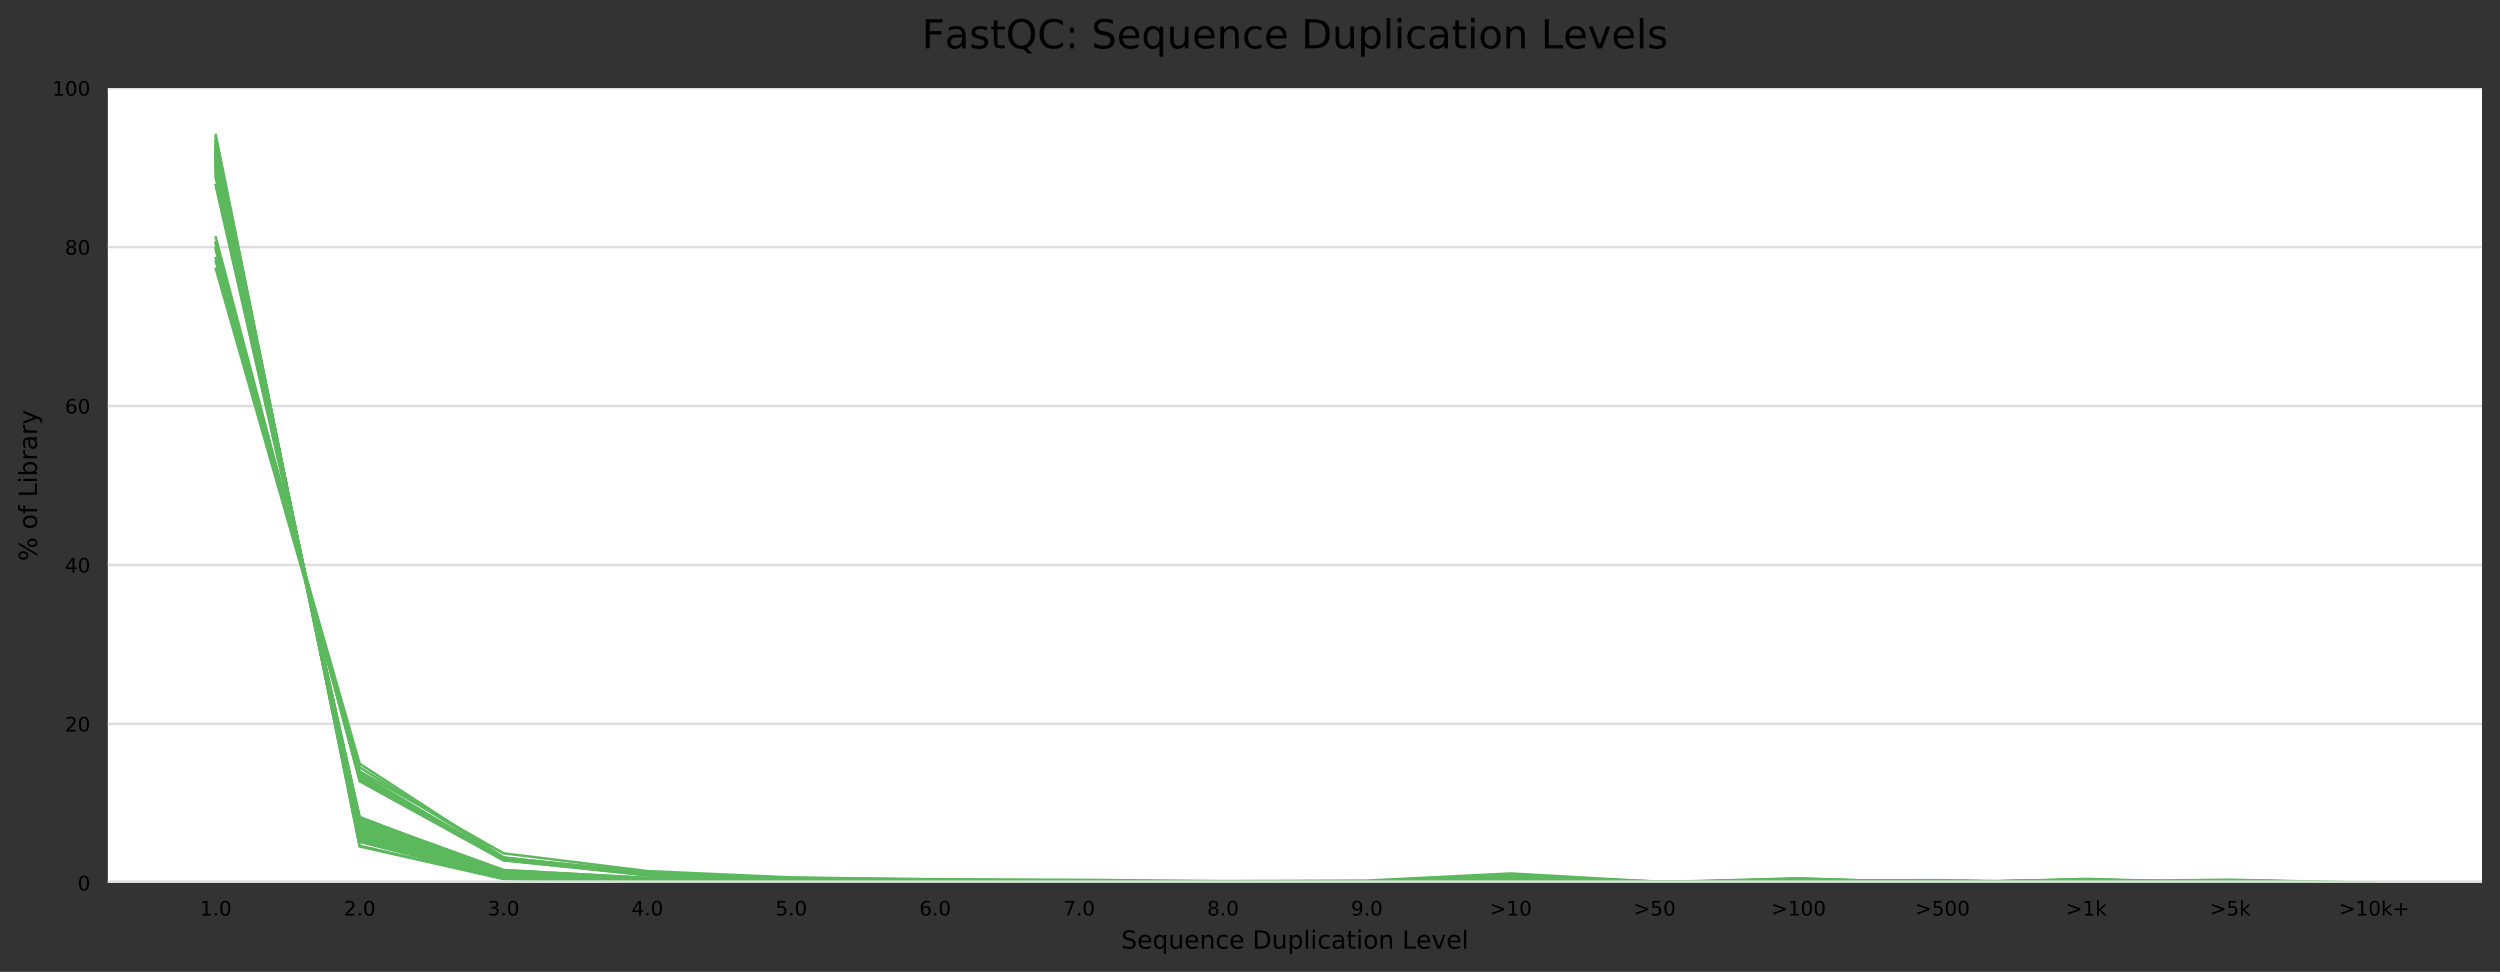 <?xml version="1.0" encoding="utf-8" standalone="no"?>
<!DOCTYPE svg PUBLIC "-//W3C//DTD SVG 1.1//EN"
  "http://www.w3.org/Graphics/SVG/1.1/DTD/svg11.dtd">
<!-- Created with matplotlib (https://matplotlib.org/) -->
<svg height="388.845pt" version="1.1" viewBox="0 0 1000.278 388.845" width="1000.278pt" xmlns="http://www.w3.org/2000/svg" xmlns:xlink="http://www.w3.org/1999/xlink">
 <rect x="0" y="0" width="1000.278" height="388.845" fill="#333333" stroke="none"/>
 <defs>
  <style type="text/css">
*{stroke-linecap:butt;stroke-linejoin:round;}
  </style>
 </defs>
 <g id="figure_1">
  <g id="axes_1">
   <g id="patch_1">
    <path d="M 43.148 353.224 
L 993.078 353.224 
L 993.078 35.256 
L 43.148 35.256 
z
" style="fill:#ffffff;"/>
   </g>
   <g id="matplotlib.axis_1">
    <g id="xtick_1">
     <g id="text_1">
      <!-- 1.0 -->
      <defs>
       <path d="M 12.406 8.297 
L 28.516 8.297 
L 28.516 63.922 
L 10.984 60.406 
L 10.984 69.391 
L 28.422 72.906 
L 38.281 72.906 
L 38.281 8.297 
L 54.391 8.297 
L 54.391 0 
L 12.406 0 
z
" id="DejaVuSans-49"/>
       <path d="M 10.688 12.406 
L 21 12.406 
L 21 0 
L 10.688 0 
z
" id="DejaVuSans-46"/>
       <path d="M 31.781 66.406 
Q 24.172 66.406 20.328 58.906 
Q 16.5 51.422 16.5 36.375 
Q 16.5 21.391 20.328 13.891 
Q 24.172 6.391 31.781 6.391 
Q 39.453 6.391 43.281 13.891 
Q 47.125 21.391 47.125 36.375 
Q 47.125 51.422 43.281 58.906 
Q 39.453 66.406 31.781 66.406 
z
M 31.781 74.219 
Q 44.047 74.219 50.516 64.516 
Q 56.984 54.828 56.984 36.375 
Q 56.984 17.969 50.516 8.266 
Q 44.047 -1.422 31.781 -1.422 
Q 19.531 -1.422 13.062 8.266 
Q 6.594 17.969 6.594 36.375 
Q 6.594 54.828 13.062 64.516 
Q 19.531 74.219 31.781 74.219 
z
" id="DejaVuSans-48"/>
      </defs>
      <g transform="translate(79.966 366.303)scale(0.08 -0.08)">
       <use xlink:href="#DejaVuSans-49"/>
       <use x="63.623" xlink:href="#DejaVuSans-46"/>
       <use x="95.41" xlink:href="#DejaVuSans-48"/>
      </g>
     </g>
    </g>
    <g id="xtick_2">
     <g id="text_2">
      <!-- 2.0 -->
      <defs>
       <path d="M 19.188 8.297 
L 53.609 8.297 
L 53.609 0 
L 7.328 0 
L 7.328 8.297 
Q 12.938 14.109 22.625 23.891 
Q 32.328 33.688 34.812 36.531 
Q 39.547 41.844 41.422 45.531 
Q 43.312 49.219 43.312 52.781 
Q 43.312 58.594 39.234 62.25 
Q 35.156 65.922 28.609 65.922 
Q 23.969 65.922 18.812 64.312 
Q 13.672 62.703 7.812 59.422 
L 7.812 69.391 
Q 13.766 71.781 18.938 73 
Q 24.125 74.219 28.422 74.219 
Q 39.75 74.219 46.484 68.547 
Q 53.219 62.891 53.219 53.422 
Q 53.219 48.922 51.531 44.891 
Q 49.859 40.875 45.406 35.406 
Q 44.188 33.984 37.641 27.219 
Q 31.109 20.453 19.188 8.297 
z
" id="DejaVuSans-50"/>
      </defs>
      <g transform="translate(137.537 366.303)scale(0.08 -0.08)">
       <use xlink:href="#DejaVuSans-50"/>
       <use x="63.623" xlink:href="#DejaVuSans-46"/>
       <use x="95.41" xlink:href="#DejaVuSans-48"/>
      </g>
     </g>
    </g>
    <g id="xtick_3">
     <g id="text_3">
      <!-- 3.0 -->
      <defs>
       <path d="M 40.578 39.312 
Q 47.656 37.797 51.625 33 
Q 55.609 28.219 55.609 21.188 
Q 55.609 10.406 48.188 4.484 
Q 40.766 -1.422 27.094 -1.422 
Q 22.516 -1.422 17.656 -0.516 
Q 12.797 0.391 7.625 2.203 
L 7.625 11.719 
Q 11.719 9.328 16.594 8.109 
Q 21.484 6.891 26.812 6.891 
Q 36.078 6.891 40.938 10.547 
Q 45.797 14.203 45.797 21.188 
Q 45.797 27.641 41.281 31.266 
Q 36.766 34.906 28.719 34.906 
L 20.219 34.906 
L 20.219 43.016 
L 29.109 43.016 
Q 36.375 43.016 40.234 45.922 
Q 44.094 48.828 44.094 54.297 
Q 44.094 59.906 40.109 62.906 
Q 36.141 65.922 28.719 65.922 
Q 24.656 65.922 20.016 65.031 
Q 15.375 64.156 9.812 62.312 
L 9.812 71.094 
Q 15.438 72.656 20.344 73.438 
Q 25.25 74.219 29.594 74.219 
Q 40.828 74.219 47.359 69.109 
Q 53.906 64.016 53.906 55.328 
Q 53.906 49.266 50.438 45.094 
Q 46.969 40.922 40.578 39.312 
z
" id="DejaVuSans-51"/>
      </defs>
      <g transform="translate(195.109 366.303)scale(0.08 -0.08)">
       <use xlink:href="#DejaVuSans-51"/>
       <use x="63.623" xlink:href="#DejaVuSans-46"/>
       <use x="95.41" xlink:href="#DejaVuSans-48"/>
      </g>
     </g>
    </g>
    <g id="xtick_4">
     <g id="text_4">
      <!-- 4.0 -->
      <defs>
       <path d="M 37.797 64.312 
L 12.891 25.391 
L 37.797 25.391 
z
M 35.203 72.906 
L 47.609 72.906 
L 47.609 25.391 
L 58.016 25.391 
L 58.016 17.188 
L 47.609 17.188 
L 47.609 0 
L 37.797 0 
L 37.797 17.188 
L 4.891 17.188 
L 4.891 26.703 
z
" id="DejaVuSans-52"/>
      </defs>
      <g transform="translate(252.68 366.303)scale(0.08 -0.08)">
       <use xlink:href="#DejaVuSans-52"/>
       <use x="63.623" xlink:href="#DejaVuSans-46"/>
       <use x="95.41" xlink:href="#DejaVuSans-48"/>
      </g>
     </g>
    </g>
    <g id="xtick_5">
     <g id="text_5">
      <!-- 5.0 -->
      <defs>
       <path d="M 10.797 72.906 
L 49.516 72.906 
L 49.516 64.594 
L 19.828 64.594 
L 19.828 46.734 
Q 21.969 47.469 24.109 47.828 
Q 26.266 48.188 28.422 48.188 
Q 40.625 48.188 47.75 41.5 
Q 54.891 34.812 54.891 23.391 
Q 54.891 11.625 47.562 5.094 
Q 40.234 -1.422 26.906 -1.422 
Q 22.312 -1.422 17.547 -0.641 
Q 12.797 0.141 7.719 1.703 
L 7.719 11.625 
Q 12.109 9.234 16.797 8.062 
Q 21.484 6.891 26.703 6.891 
Q 35.156 6.891 40.078 11.328 
Q 45.016 15.766 45.016 23.391 
Q 45.016 31 40.078 35.438 
Q 35.156 39.891 26.703 39.891 
Q 22.75 39.891 18.812 39.016 
Q 14.891 38.141 10.797 36.281 
z
" id="DejaVuSans-53"/>
      </defs>
      <g transform="translate(310.252 366.303)scale(0.08 -0.08)">
       <use xlink:href="#DejaVuSans-53"/>
       <use x="63.623" xlink:href="#DejaVuSans-46"/>
       <use x="95.41" xlink:href="#DejaVuSans-48"/>
      </g>
     </g>
    </g>
    <g id="xtick_6">
     <g id="text_6">
      <!-- 6.0 -->
      <defs>
       <path d="M 33.016 40.375 
Q 26.375 40.375 22.484 35.828 
Q 18.609 31.297 18.609 23.391 
Q 18.609 15.531 22.484 10.953 
Q 26.375 6.391 33.016 6.391 
Q 39.656 6.391 43.531 10.953 
Q 47.406 15.531 47.406 23.391 
Q 47.406 31.297 43.531 35.828 
Q 39.656 40.375 33.016 40.375 
z
M 52.594 71.297 
L 52.594 62.312 
Q 48.875 64.062 45.094 64.984 
Q 41.312 65.922 37.594 65.922 
Q 27.828 65.922 22.672 59.328 
Q 17.531 52.734 16.797 39.406 
Q 19.672 43.656 24.016 45.922 
Q 28.375 48.188 33.594 48.188 
Q 44.578 48.188 50.953 41.516 
Q 57.328 34.859 57.328 23.391 
Q 57.328 12.156 50.688 5.359 
Q 44.047 -1.422 33.016 -1.422 
Q 20.359 -1.422 13.672 8.266 
Q 6.984 17.969 6.984 36.375 
Q 6.984 53.656 15.188 63.938 
Q 23.391 74.219 37.203 74.219 
Q 40.922 74.219 44.703 73.484 
Q 48.484 72.75 52.594 71.297 
z
" id="DejaVuSans-54"/>
      </defs>
      <g transform="translate(367.823 366.303)scale(0.08 -0.08)">
       <use xlink:href="#DejaVuSans-54"/>
       <use x="63.623" xlink:href="#DejaVuSans-46"/>
       <use x="95.41" xlink:href="#DejaVuSans-48"/>
      </g>
     </g>
    </g>
    <g id="xtick_7">
     <g id="text_7">
      <!-- 7.0 -->
      <defs>
       <path d="M 8.203 72.906 
L 55.078 72.906 
L 55.078 68.703 
L 28.609 0 
L 18.312 0 
L 43.219 64.594 
L 8.203 64.594 
z
" id="DejaVuSans-55"/>
      </defs>
      <g transform="translate(425.395 366.303)scale(0.08 -0.08)">
       <use xlink:href="#DejaVuSans-55"/>
       <use x="63.623" xlink:href="#DejaVuSans-46"/>
       <use x="95.41" xlink:href="#DejaVuSans-48"/>
      </g>
     </g>
    </g>
    <g id="xtick_8">
     <g id="text_8">
      <!-- 8.0 -->
      <defs>
       <path d="M 31.781 34.625 
Q 24.75 34.625 20.719 30.859 
Q 16.703 27.094 16.703 20.516 
Q 16.703 13.922 20.719 10.156 
Q 24.75 6.391 31.781 6.391 
Q 38.812 6.391 42.859 10.172 
Q 46.922 13.969 46.922 20.516 
Q 46.922 27.094 42.891 30.859 
Q 38.875 34.625 31.781 34.625 
z
M 21.922 38.812 
Q 15.578 40.375 12.031 44.719 
Q 8.5 49.078 8.5 55.328 
Q 8.5 64.062 14.719 69.141 
Q 20.953 74.219 31.781 74.219 
Q 42.672 74.219 48.875 69.141 
Q 55.078 64.062 55.078 55.328 
Q 55.078 49.078 51.531 44.719 
Q 48 40.375 41.703 38.812 
Q 48.828 37.156 52.797 32.312 
Q 56.781 27.484 56.781 20.516 
Q 56.781 9.906 50.312 4.234 
Q 43.844 -1.422 31.781 -1.422 
Q 19.734 -1.422 13.25 4.234 
Q 6.781 9.906 6.781 20.516 
Q 6.781 27.484 10.781 32.312 
Q 14.797 37.156 21.922 38.812 
z
M 18.312 54.391 
Q 18.312 48.734 21.844 45.562 
Q 25.391 42.391 31.781 42.391 
Q 38.141 42.391 41.719 45.562 
Q 45.312 48.734 45.312 54.391 
Q 45.312 60.062 41.719 63.234 
Q 38.141 66.406 31.781 66.406 
Q 25.391 66.406 21.844 63.234 
Q 18.312 60.062 18.312 54.391 
z
" id="DejaVuSans-56"/>
      </defs>
      <g transform="translate(482.966 366.303)scale(0.08 -0.08)">
       <use xlink:href="#DejaVuSans-56"/>
       <use x="63.623" xlink:href="#DejaVuSans-46"/>
       <use x="95.41" xlink:href="#DejaVuSans-48"/>
      </g>
     </g>
    </g>
    <g id="xtick_9">
     <g id="text_9">
      <!-- 9.0 -->
      <defs>
       <path d="M 10.984 1.516 
L 10.984 10.5 
Q 14.703 8.734 18.5 7.812 
Q 22.312 6.891 25.984 6.891 
Q 35.75 6.891 40.891 13.453 
Q 46.047 20.016 46.781 33.406 
Q 43.953 29.203 39.594 26.953 
Q 35.25 24.703 29.984 24.703 
Q 19.047 24.703 12.672 31.312 
Q 6.297 37.938 6.297 49.422 
Q 6.297 60.641 12.938 67.422 
Q 19.578 74.219 30.609 74.219 
Q 43.266 74.219 49.922 64.516 
Q 56.594 54.828 56.594 36.375 
Q 56.594 19.141 48.406 8.859 
Q 40.234 -1.422 26.422 -1.422 
Q 22.703 -1.422 18.891 -0.688 
Q 15.094 0.047 10.984 1.516 
z
M 30.609 32.422 
Q 37.25 32.422 41.125 36.953 
Q 45.016 41.5 45.016 49.422 
Q 45.016 57.281 41.125 61.844 
Q 37.25 66.406 30.609 66.406 
Q 23.969 66.406 20.094 61.844 
Q 16.219 57.281 16.219 49.422 
Q 16.219 41.5 20.094 36.953 
Q 23.969 32.422 30.609 32.422 
z
" id="DejaVuSans-57"/>
      </defs>
      <g transform="translate(540.538 366.303)scale(0.08 -0.08)">
       <use xlink:href="#DejaVuSans-57"/>
       <use x="63.623" xlink:href="#DejaVuSans-46"/>
       <use x="95.41" xlink:href="#DejaVuSans-48"/>
      </g>
     </g>
    </g>
    <g id="xtick_10">
     <g id="text_10">
      <!-- &gt;10 -->
      <defs>
       <path d="M 10.594 49.219 
L 10.594 58.109 
L 73.188 35.406 
L 73.188 27.297 
L 10.594 4.594 
L 10.594 13.484 
L 60.891 31.297 
z
" id="DejaVuSans-62"/>
      </defs>
      <g transform="translate(596.029 366.303)scale(0.08 -0.08)">
       <use xlink:href="#DejaVuSans-62"/>
       <use x="83.789" xlink:href="#DejaVuSans-49"/>
       <use x="147.412" xlink:href="#DejaVuSans-48"/>
      </g>
     </g>
    </g>
    <g id="xtick_11">
     <g id="text_11">
      <!-- &gt;50 -->
      <g transform="translate(653.6 366.303)scale(0.08 -0.08)">
       <use xlink:href="#DejaVuSans-62"/>
       <use x="83.789" xlink:href="#DejaVuSans-53"/>
       <use x="147.412" xlink:href="#DejaVuSans-48"/>
      </g>
     </g>
    </g>
    <g id="xtick_12">
     <g id="text_12">
      <!-- &gt;100 -->
      <g transform="translate(708.627 366.303)scale(0.08 -0.08)">
       <use xlink:href="#DejaVuSans-62"/>
       <use x="83.789" xlink:href="#DejaVuSans-49"/>
       <use x="147.412" xlink:href="#DejaVuSans-48"/>
       <use x="211.035" xlink:href="#DejaVuSans-48"/>
      </g>
     </g>
    </g>
    <g id="xtick_13">
     <g id="text_13">
      <!-- &gt;500 -->
      <g transform="translate(766.198 366.303)scale(0.08 -0.08)">
       <use xlink:href="#DejaVuSans-62"/>
       <use x="83.789" xlink:href="#DejaVuSans-53"/>
       <use x="147.412" xlink:href="#DejaVuSans-48"/>
       <use x="211.035" xlink:href="#DejaVuSans-48"/>
      </g>
     </g>
    </g>
    <g id="xtick_14">
     <g id="text_14">
      <!-- &gt;1k -->
      <defs>
       <path d="M 9.078 75.984 
L 18.109 75.984 
L 18.109 31.109 
L 44.922 54.688 
L 56.391 54.688 
L 27.391 29.109 
L 57.625 0 
L 45.906 0 
L 18.109 26.703 
L 18.109 0 
L 9.078 0 
z
" id="DejaVuSans-107"/>
      </defs>
      <g transform="translate(826.543 366.303)scale(0.08 -0.08)">
       <use xlink:href="#DejaVuSans-62"/>
       <use x="83.789" xlink:href="#DejaVuSans-49"/>
       <use x="147.412" xlink:href="#DejaVuSans-107"/>
      </g>
     </g>
    </g>
    <g id="xtick_15">
     <g id="text_15">
      <!-- &gt;5k -->
      <g transform="translate(884.115 366.303)scale(0.08 -0.08)">
       <use xlink:href="#DejaVuSans-62"/>
       <use x="83.789" xlink:href="#DejaVuSans-53"/>
       <use x="147.412" xlink:href="#DejaVuSans-107"/>
      </g>
     </g>
    </g>
    <g id="xtick_16">
     <g id="text_16">
      <!-- &gt;10k+ -->
      <defs>
       <path d="M 46 62.703 
L 46 35.5 
L 73.188 35.5 
L 73.188 27.203 
L 46 27.203 
L 46 0 
L 37.797 0 
L 37.797 27.203 
L 10.594 27.203 
L 10.594 35.5 
L 37.797 35.5 
L 37.797 62.703 
z
" id="DejaVuSans-43"/>
      </defs>
      <g transform="translate(935.789 366.303)scale(0.08 -0.08)">
       <use xlink:href="#DejaVuSans-62"/>
       <use x="83.789" xlink:href="#DejaVuSans-49"/>
       <use x="147.412" xlink:href="#DejaVuSans-48"/>
       <use x="211.035" xlink:href="#DejaVuSans-107"/>
       <use x="268.945" xlink:href="#DejaVuSans-43"/>
      </g>
     </g>
    </g>
    <g id="text_17">
     <!-- Sequence Duplication Level -->
     <defs>
      <path d="M 53.516 70.516 
L 53.516 60.891 
Q 47.906 63.578 42.922 64.891 
Q 37.938 66.219 33.297 66.219 
Q 25.25 66.219 20.875 63.094 
Q 16.5 59.969 16.5 54.203 
Q 16.5 49.359 19.406 46.891 
Q 22.312 44.438 30.422 42.922 
L 36.375 41.703 
Q 47.406 39.594 52.656 34.297 
Q 57.906 29 57.906 20.125 
Q 57.906 9.516 50.797 4.047 
Q 43.703 -1.422 29.984 -1.422 
Q 24.812 -1.422 18.969 -0.25 
Q 13.141 0.922 6.891 3.219 
L 6.891 13.375 
Q 12.891 10.016 18.656 8.297 
Q 24.422 6.594 29.984 6.594 
Q 38.422 6.594 43.016 9.906 
Q 47.609 13.234 47.609 19.391 
Q 47.609 24.75 44.312 27.781 
Q 41.016 30.812 33.5 32.328 
L 27.484 33.5 
Q 16.453 35.688 11.516 40.375 
Q 6.594 45.062 6.594 53.422 
Q 6.594 63.094 13.406 68.656 
Q 20.219 74.219 32.172 74.219 
Q 37.312 74.219 42.625 73.281 
Q 47.953 72.359 53.516 70.516 
z
" id="DejaVuSans-83"/>
      <path d="M 56.203 29.594 
L 56.203 25.203 
L 14.891 25.203 
Q 15.484 15.922 20.484 11.062 
Q 25.484 6.203 34.422 6.203 
Q 39.594 6.203 44.453 7.469 
Q 49.312 8.734 54.109 11.281 
L 54.109 2.781 
Q 49.266 0.734 44.188 -0.344 
Q 39.109 -1.422 33.891 -1.422 
Q 20.797 -1.422 13.156 6.188 
Q 5.516 13.812 5.516 26.812 
Q 5.516 40.234 12.766 48.109 
Q 20.016 56 32.328 56 
Q 43.359 56 49.781 48.891 
Q 56.203 41.797 56.203 29.594 
z
M 47.219 32.234 
Q 47.125 39.594 43.094 43.984 
Q 39.062 48.391 32.422 48.391 
Q 24.906 48.391 20.391 44.141 
Q 15.875 39.891 15.188 32.172 
z
" id="DejaVuSans-101"/>
      <path d="M 14.797 27.297 
Q 14.797 17.391 18.875 11.75 
Q 22.953 6.109 30.078 6.109 
Q 37.203 6.109 41.297 11.75 
Q 45.406 17.391 45.406 27.297 
Q 45.406 37.203 41.297 42.844 
Q 37.203 48.484 30.078 48.484 
Q 22.953 48.484 18.875 42.844 
Q 14.797 37.203 14.797 27.297 
z
M 45.406 8.203 
Q 42.578 3.328 38.25 0.953 
Q 33.938 -1.422 27.875 -1.422 
Q 17.969 -1.422 11.734 6.484 
Q 5.516 14.406 5.516 27.297 
Q 5.516 40.188 11.734 48.094 
Q 17.969 56 27.875 56 
Q 33.938 56 38.25 53.625 
Q 42.578 51.266 45.406 46.391 
L 45.406 54.688 
L 54.391 54.688 
L 54.391 -20.797 
L 45.406 -20.797 
z
" id="DejaVuSans-113"/>
      <path d="M 8.5 21.578 
L 8.5 54.688 
L 17.484 54.688 
L 17.484 21.922 
Q 17.484 14.156 20.5 10.266 
Q 23.531 6.391 29.594 6.391 
Q 36.859 6.391 41.078 11.031 
Q 45.312 15.672 45.312 23.688 
L 45.312 54.688 
L 54.297 54.688 
L 54.297 0 
L 45.312 0 
L 45.312 8.406 
Q 42.047 3.422 37.719 1 
Q 33.406 -1.422 27.688 -1.422 
Q 18.266 -1.422 13.375 4.438 
Q 8.5 10.297 8.5 21.578 
z
M 31.109 56 
z
" id="DejaVuSans-117"/>
      <path d="M 54.891 33.016 
L 54.891 0 
L 45.906 0 
L 45.906 32.719 
Q 45.906 40.484 42.875 44.328 
Q 39.844 48.188 33.797 48.188 
Q 26.516 48.188 22.312 43.547 
Q 18.109 38.922 18.109 30.906 
L 18.109 0 
L 9.078 0 
L 9.078 54.688 
L 18.109 54.688 
L 18.109 46.188 
Q 21.344 51.125 25.703 53.562 
Q 30.078 56 35.797 56 
Q 45.219 56 50.047 50.172 
Q 54.891 44.344 54.891 33.016 
z
" id="DejaVuSans-110"/>
      <path d="M 48.781 52.594 
L 48.781 44.188 
Q 44.969 46.297 41.141 47.344 
Q 37.312 48.391 33.406 48.391 
Q 24.656 48.391 19.812 42.844 
Q 14.984 37.312 14.984 27.297 
Q 14.984 17.281 19.812 11.734 
Q 24.656 6.203 33.406 6.203 
Q 37.312 6.203 41.141 7.25 
Q 44.969 8.297 48.781 10.406 
L 48.781 2.094 
Q 45.016 0.344 40.984 -0.531 
Q 36.969 -1.422 32.422 -1.422 
Q 20.062 -1.422 12.781 6.344 
Q 5.516 14.109 5.516 27.297 
Q 5.516 40.672 12.859 48.328 
Q 20.219 56 33.016 56 
Q 37.156 56 41.109 55.141 
Q 45.062 54.297 48.781 52.594 
z
" id="DejaVuSans-99"/>
      <path id="DejaVuSans-32"/>
      <path d="M 19.672 64.797 
L 19.672 8.109 
L 31.594 8.109 
Q 46.688 8.109 53.688 14.938 
Q 60.688 21.781 60.688 36.531 
Q 60.688 51.172 53.688 57.984 
Q 46.688 64.797 31.594 64.797 
z
M 9.812 72.906 
L 30.078 72.906 
Q 51.266 72.906 61.172 64.094 
Q 71.094 55.281 71.094 36.531 
Q 71.094 17.672 61.125 8.828 
Q 51.172 0 30.078 0 
L 9.812 0 
z
" id="DejaVuSans-68"/>
      <path d="M 18.109 8.203 
L 18.109 -20.797 
L 9.078 -20.797 
L 9.078 54.688 
L 18.109 54.688 
L 18.109 46.391 
Q 20.953 51.266 25.266 53.625 
Q 29.594 56 35.594 56 
Q 45.562 56 51.781 48.094 
Q 58.016 40.188 58.016 27.297 
Q 58.016 14.406 51.781 6.484 
Q 45.562 -1.422 35.594 -1.422 
Q 29.594 -1.422 25.266 0.953 
Q 20.953 3.328 18.109 8.203 
z
M 48.688 27.297 
Q 48.688 37.203 44.609 42.844 
Q 40.531 48.484 33.406 48.484 
Q 26.266 48.484 22.188 42.844 
Q 18.109 37.203 18.109 27.297 
Q 18.109 17.391 22.188 11.75 
Q 26.266 6.109 33.406 6.109 
Q 40.531 6.109 44.609 11.75 
Q 48.688 17.391 48.688 27.297 
z
" id="DejaVuSans-112"/>
      <path d="M 9.422 75.984 
L 18.406 75.984 
L 18.406 0 
L 9.422 0 
z
" id="DejaVuSans-108"/>
      <path d="M 9.422 54.688 
L 18.406 54.688 
L 18.406 0 
L 9.422 0 
z
M 9.422 75.984 
L 18.406 75.984 
L 18.406 64.594 
L 9.422 64.594 
z
" id="DejaVuSans-105"/>
      <path d="M 34.281 27.484 
Q 23.391 27.484 19.188 25 
Q 14.984 22.516 14.984 16.5 
Q 14.984 11.719 18.141 8.906 
Q 21.297 6.109 26.703 6.109 
Q 34.188 6.109 38.703 11.406 
Q 43.219 16.703 43.219 25.484 
L 43.219 27.484 
z
M 52.203 31.203 
L 52.203 0 
L 43.219 0 
L 43.219 8.297 
Q 40.141 3.328 35.547 0.953 
Q 30.953 -1.422 24.312 -1.422 
Q 15.922 -1.422 10.953 3.297 
Q 6 8.016 6 15.922 
Q 6 25.141 12.172 29.828 
Q 18.359 34.516 30.609 34.516 
L 43.219 34.516 
L 43.219 35.406 
Q 43.219 41.609 39.141 45 
Q 35.062 48.391 27.688 48.391 
Q 23 48.391 18.547 47.266 
Q 14.109 46.141 10.016 43.891 
L 10.016 52.203 
Q 14.938 54.109 19.578 55.047 
Q 24.219 56 28.609 56 
Q 40.484 56 46.344 49.844 
Q 52.203 43.703 52.203 31.203 
z
" id="DejaVuSans-97"/>
      <path d="M 18.312 70.219 
L 18.312 54.688 
L 36.812 54.688 
L 36.812 47.703 
L 18.312 47.703 
L 18.312 18.016 
Q 18.312 11.328 20.141 9.422 
Q 21.969 7.516 27.594 7.516 
L 36.812 7.516 
L 36.812 0 
L 27.594 0 
Q 17.188 0 13.234 3.875 
Q 9.281 7.766 9.281 18.016 
L 9.281 47.703 
L 2.688 47.703 
L 2.688 54.688 
L 9.281 54.688 
L 9.281 70.219 
z
" id="DejaVuSans-116"/>
      <path d="M 30.609 48.391 
Q 23.391 48.391 19.188 42.75 
Q 14.984 37.109 14.984 27.297 
Q 14.984 17.484 19.156 11.844 
Q 23.344 6.203 30.609 6.203 
Q 37.797 6.203 41.984 11.859 
Q 46.188 17.531 46.188 27.297 
Q 46.188 37.016 41.984 42.703 
Q 37.797 48.391 30.609 48.391 
z
M 30.609 56 
Q 42.328 56 49.016 48.375 
Q 55.719 40.766 55.719 27.297 
Q 55.719 13.875 49.016 6.219 
Q 42.328 -1.422 30.609 -1.422 
Q 18.844 -1.422 12.172 6.219 
Q 5.516 13.875 5.516 27.297 
Q 5.516 40.766 12.172 48.375 
Q 18.844 56 30.609 56 
z
" id="DejaVuSans-111"/>
      <path d="M 9.812 72.906 
L 19.672 72.906 
L 19.672 8.297 
L 55.172 8.297 
L 55.172 0 
L 9.812 0 
z
" id="DejaVuSans-76"/>
      <path d="M 2.984 54.688 
L 12.5 54.688 
L 29.594 8.797 
L 46.688 54.688 
L 56.203 54.688 
L 35.688 0 
L 23.484 0 
z
" id="DejaVuSans-118"/>
     </defs>
     <g transform="translate(448.622 379.565)scale(0.1 -0.1)">
      <use xlink:href="#DejaVuSans-83"/>
      <use x="63.477" xlink:href="#DejaVuSans-101"/>
      <use x="125" xlink:href="#DejaVuSans-113"/>
      <use x="188.477" xlink:href="#DejaVuSans-117"/>
      <use x="251.855" xlink:href="#DejaVuSans-101"/>
      <use x="313.379" xlink:href="#DejaVuSans-110"/>
      <use x="376.758" xlink:href="#DejaVuSans-99"/>
      <use x="431.738" xlink:href="#DejaVuSans-101"/>
      <use x="493.262" xlink:href="#DejaVuSans-32"/>
      <use x="525.049" xlink:href="#DejaVuSans-68"/>
      <use x="602.051" xlink:href="#DejaVuSans-117"/>
      <use x="665.43" xlink:href="#DejaVuSans-112"/>
      <use x="728.906" xlink:href="#DejaVuSans-108"/>
      <use x="756.689" xlink:href="#DejaVuSans-105"/>
      <use x="784.473" xlink:href="#DejaVuSans-99"/>
      <use x="839.453" xlink:href="#DejaVuSans-97"/>
      <use x="900.732" xlink:href="#DejaVuSans-116"/>
      <use x="939.941" xlink:href="#DejaVuSans-105"/>
      <use x="967.725" xlink:href="#DejaVuSans-111"/>
      <use x="1028.906" xlink:href="#DejaVuSans-110"/>
      <use x="1092.285" xlink:href="#DejaVuSans-32"/>
      <use x="1124.072" xlink:href="#DejaVuSans-76"/>
      <use x="1179.77" xlink:href="#DejaVuSans-101"/>
      <use x="1241.293" xlink:href="#DejaVuSans-118"/>
      <use x="1300.473" xlink:href="#DejaVuSans-101"/>
      <use x="1361.996" xlink:href="#DejaVuSans-108"/>
     </g>
    </g>
   </g>
   <g id="matplotlib.axis_2">
    <g id="ytick_1">
     <g id="line2d_1">
      <path clip-path="url(#p9f4c1f36b7)" d="M 43.148 353.224 
L 993.078 353.224 
" style="fill:none;stroke:#dedede;stroke-linecap:square;"/>
     </g>
     <g id="text_18">
      <!-- 0 -->
      <g transform="translate(31.058 356.263)scale(0.08 -0.08)">
       <use xlink:href="#DejaVuSans-48"/>
      </g>
     </g>
    </g>
    <g id="ytick_2">
     <g id="line2d_2">
      <path clip-path="url(#p9f4c1f36b7)" d="M 43.148 289.63 
L 993.078 289.63 
" style="fill:none;stroke:#dedede;stroke-linecap:square;"/>
     </g>
     <g id="text_19">
      <!-- 20 -->
      <g transform="translate(25.968 292.67)scale(0.08 -0.08)">
       <use xlink:href="#DejaVuSans-50"/>
       <use x="63.623" xlink:href="#DejaVuSans-48"/>
      </g>
     </g>
    </g>
    <g id="ytick_3">
     <g id="line2d_3">
      <path clip-path="url(#p9f4c1f36b7)" d="M 43.148 226.037 
L 993.078 226.037 
" style="fill:none;stroke:#dedede;stroke-linecap:square;"/>
     </g>
     <g id="text_20">
      <!-- 40 -->
      <g transform="translate(25.968 229.076)scale(0.08 -0.08)">
       <use xlink:href="#DejaVuSans-52"/>
       <use x="63.623" xlink:href="#DejaVuSans-48"/>
      </g>
     </g>
    </g>
    <g id="ytick_4">
     <g id="line2d_4">
      <path clip-path="url(#p9f4c1f36b7)" d="M 43.148 162.443 
L 993.078 162.443 
" style="fill:none;stroke:#dedede;stroke-linecap:square;"/>
     </g>
     <g id="text_21">
      <!-- 60 -->
      <g transform="translate(25.968 165.482)scale(0.08 -0.08)">
       <use xlink:href="#DejaVuSans-54"/>
       <use x="63.623" xlink:href="#DejaVuSans-48"/>
      </g>
     </g>
    </g>
    <g id="ytick_5">
     <g id="line2d_5">
      <path clip-path="url(#p9f4c1f36b7)" d="M 43.148 98.85 
L 993.078 98.85 
" style="fill:none;stroke:#dedede;stroke-linecap:square;"/>
     </g>
     <g id="text_22">
      <!-- 80 -->
      <g transform="translate(25.968 101.889)scale(0.08 -0.08)">
       <use xlink:href="#DejaVuSans-56"/>
       <use x="63.623" xlink:href="#DejaVuSans-48"/>
      </g>
     </g>
    </g>
    <g id="ytick_6">
     <g id="line2d_6">
      <path clip-path="url(#p9f4c1f36b7)" d="M 43.148 35.256 
L 993.078 35.256 
" style="fill:none;stroke:#dedede;stroke-linecap:square;"/>
     </g>
     <g id="text_23">
      <!-- 100 -->
      <g transform="translate(20.878 38.295)scale(0.08 -0.08)">
       <use xlink:href="#DejaVuSans-49"/>
       <use x="63.623" xlink:href="#DejaVuSans-48"/>
       <use x="127.246" xlink:href="#DejaVuSans-48"/>
      </g>
     </g>
    </g>
    <g id="text_24">
     <!-- % of Library -->
     <defs>
      <path d="M 72.703 32.078 
Q 68.453 32.078 66.031 28.469 
Q 63.625 24.859 63.625 18.406 
Q 63.625 12.062 66.031 8.422 
Q 68.453 4.781 72.703 4.781 
Q 76.859 4.781 79.266 8.422 
Q 81.688 12.062 81.688 18.406 
Q 81.688 24.812 79.266 28.438 
Q 76.859 32.078 72.703 32.078 
z
M 72.703 38.281 
Q 80.422 38.281 84.953 32.906 
Q 89.5 27.547 89.5 18.406 
Q 89.5 9.281 84.938 3.922 
Q 80.375 -1.422 72.703 -1.422 
Q 64.891 -1.422 60.344 3.922 
Q 55.812 9.281 55.812 18.406 
Q 55.812 27.594 60.375 32.938 
Q 64.938 38.281 72.703 38.281 
z
M 22.312 68.016 
Q 18.109 68.016 15.688 64.375 
Q 13.281 60.75 13.281 54.391 
Q 13.281 47.953 15.672 44.328 
Q 18.062 40.719 22.312 40.719 
Q 26.562 40.719 28.969 44.328 
Q 31.391 47.953 31.391 54.391 
Q 31.391 60.688 28.953 64.344 
Q 26.516 68.016 22.312 68.016 
z
M 66.406 74.219 
L 74.219 74.219 
L 28.609 -1.422 
L 20.797 -1.422 
z
M 22.312 74.219 
Q 30.031 74.219 34.609 68.875 
Q 39.203 63.531 39.203 54.391 
Q 39.203 45.172 34.641 39.844 
Q 30.078 34.516 22.312 34.516 
Q 14.547 34.516 10.031 39.859 
Q 5.516 45.219 5.516 54.391 
Q 5.516 63.484 10.047 68.844 
Q 14.594 74.219 22.312 74.219 
z
" id="DejaVuSans-37"/>
      <path d="M 37.109 75.984 
L 37.109 68.5 
L 28.516 68.5 
Q 23.688 68.5 21.797 66.547 
Q 19.922 64.594 19.922 59.516 
L 19.922 54.688 
L 34.719 54.688 
L 34.719 47.703 
L 19.922 47.703 
L 19.922 0 
L 10.891 0 
L 10.891 47.703 
L 2.297 47.703 
L 2.297 54.688 
L 10.891 54.688 
L 10.891 58.5 
Q 10.891 67.625 15.141 71.797 
Q 19.391 75.984 28.609 75.984 
z
" id="DejaVuSans-102"/>
      <path d="M 48.688 27.297 
Q 48.688 37.203 44.609 42.844 
Q 40.531 48.484 33.406 48.484 
Q 26.266 48.484 22.188 42.844 
Q 18.109 37.203 18.109 27.297 
Q 18.109 17.391 22.188 11.75 
Q 26.266 6.109 33.406 6.109 
Q 40.531 6.109 44.609 11.75 
Q 48.688 17.391 48.688 27.297 
z
M 18.109 46.391 
Q 20.953 51.266 25.266 53.625 
Q 29.594 56 35.594 56 
Q 45.562 56 51.781 48.094 
Q 58.016 40.188 58.016 27.297 
Q 58.016 14.406 51.781 6.484 
Q 45.562 -1.422 35.594 -1.422 
Q 29.594 -1.422 25.266 0.953 
Q 20.953 3.328 18.109 8.203 
L 18.109 0 
L 9.078 0 
L 9.078 75.984 
L 18.109 75.984 
z
" id="DejaVuSans-98"/>
      <path d="M 41.109 46.297 
Q 39.594 47.172 37.812 47.578 
Q 36.031 48 33.891 48 
Q 26.266 48 22.188 43.047 
Q 18.109 38.094 18.109 28.812 
L 18.109 0 
L 9.078 0 
L 9.078 54.688 
L 18.109 54.688 
L 18.109 46.188 
Q 20.953 51.172 25.484 53.578 
Q 30.031 56 36.531 56 
Q 37.453 56 38.578 55.875 
Q 39.703 55.766 41.062 55.516 
z
" id="DejaVuSans-114"/>
      <path d="M 32.172 -5.078 
Q 28.375 -14.844 24.75 -17.812 
Q 21.141 -20.797 15.094 -20.797 
L 7.906 -20.797 
L 7.906 -13.281 
L 13.188 -13.281 
Q 16.891 -13.281 18.938 -11.516 
Q 21 -9.766 23.484 -3.219 
L 25.094 0.875 
L 2.984 54.688 
L 12.5 54.688 
L 29.594 11.922 
L 46.688 54.688 
L 56.203 54.688 
z
" id="DejaVuSans-121"/>
     </defs>
     <g transform="translate(14.798 224.472)rotate(-90)scale(0.1 -0.1)">
      <use xlink:href="#DejaVuSans-37"/>
      <use x="95.02" xlink:href="#DejaVuSans-32"/>
      <use x="126.807" xlink:href="#DejaVuSans-111"/>
      <use x="187.988" xlink:href="#DejaVuSans-102"/>
      <use x="223.193" xlink:href="#DejaVuSans-32"/>
      <use x="254.98" xlink:href="#DejaVuSans-76"/>
      <use x="310.693" xlink:href="#DejaVuSans-105"/>
      <use x="338.477" xlink:href="#DejaVuSans-98"/>
      <use x="401.953" xlink:href="#DejaVuSans-114"/>
      <use x="443.066" xlink:href="#DejaVuSans-97"/>
      <use x="504.346" xlink:href="#DejaVuSans-114"/>
      <use x="545.459" xlink:href="#DejaVuSans-121"/>
     </g>
    </g>
   </g>
   <g id="line2d_7">
    <path clip-path="url(#p9f4c1f36b7)" d="M 86.327 65.319 
L 143.898 330.07 
L 201.47 350.294 
L 259.041 352.51 
L 316.613 352.921 
L 374.184 353.069 
L 431.756 353.075 
L 489.327 353.171 
L 546.899 353.157 
L 604.47 352.216 
L 662.042 352.925 
L 719.613 352.741 
L 777.185 353.006 
L 834.756 352.69 
L 892.328 353.224 
L 949.899 353.224 
" style="fill:none;stroke:#5cb85c;stroke-linecap:square;"/>
   </g>
   <g id="line2d_8">
    <path clip-path="url(#p9f4c1f36b7)" d="M 86.327 65.061 
L 143.898 330.392 
L 201.47 350.143 
L 259.041 352.458 
L 316.613 352.878 
L 374.184 353.054 
L 431.756 353.126 
L 489.327 353.107 
L 546.899 353.145 
L 604.47 352.179 
L 662.042 352.925 
L 719.613 352.941 
L 777.185 352.888 
L 834.756 352.87 
L 892.328 353.224 
L 949.899 353.224 
" style="fill:none;stroke:#5cb85c;stroke-linecap:square;"/>
   </g>
   <g id="line2d_9">
    <path clip-path="url(#p9f4c1f36b7)" d="M 86.327 70.716 
L 143.898 327.492 
L 201.47 349.155 
L 259.041 352.03 
L 316.613 352.667 
L 374.184 352.883 
L 431.756 352.994 
L 489.327 353.078 
L 546.899 353.139 
L 604.47 352.313 
L 662.042 352.79 
L 719.613 352.653 
L 777.185 353.102 
L 834.756 352.753 
L 892.328 352.624 
L 949.899 353.224 
" style="fill:none;stroke:#5cb85c;stroke-linecap:square;"/>
   </g>
   <g id="line2d_10">
    <path clip-path="url(#p9f4c1f36b7)" d="M 86.327 71.008 
L 143.898 328.593 
L 201.47 348.898 
L 259.041 351.674 
L 316.613 352.382 
L 374.184 352.677 
L 431.756 352.851 
L 489.327 352.961 
L 546.899 353.066 
L 604.47 352.27 
L 662.042 352.756 
L 719.613 352.647 
L 777.185 353.156 
L 834.756 352.727 
L 892.328 352.725 
L 949.899 353.224 
" style="fill:none;stroke:#5cb85c;stroke-linecap:square;"/>
   </g>
   <g id="line2d_11">
    <path clip-path="url(#p9f4c1f36b7)" d="M 86.327 61 
L 143.898 336.157 
L 201.47 350.852 
L 259.041 352.34 
L 316.613 352.742 
L 374.184 352.739 
L 431.756 352.842 
L 489.327 352.874 
L 546.899 352.934 
L 604.47 351.376 
L 662.042 353.141 
L 719.613 352.733 
L 777.185 352.878 
L 834.756 352.558 
L 892.328 353.224 
L 949.899 353.224 
" style="fill:none;stroke:#5cb85c;stroke-linecap:square;"/>
   </g>
   <g id="line2d_12">
    <path clip-path="url(#p9f4c1f36b7)" d="M 86.327 60.849 
L 143.898 336.251 
L 201.47 350.795 
L 259.041 352.222 
L 316.613 352.564 
L 374.184 352.731 
L 431.756 352.78 
L 489.327 352.956 
L 546.899 352.966 
L 604.47 351.458 
L 662.042 353.138 
L 719.613 352.819 
L 777.185 352.413 
L 834.756 353.224 
L 892.328 353.224 
L 949.899 353.224 
" style="fill:none;stroke:#5cb85c;stroke-linecap:square;"/>
   </g>
   <g id="line2d_13">
    <path clip-path="url(#p9f4c1f36b7)" d="M 86.327 63.682 
L 143.898 331.877 
L 201.47 350.413 
L 259.041 352.517 
L 316.613 352.843 
L 374.184 352.984 
L 431.756 353.08 
L 489.327 353.114 
L 546.899 353.171 
L 604.47 352.207 
L 662.042 353.043 
L 719.613 352.891 
L 777.185 352.919 
L 834.756 352.426 
L 892.328 353.224 
L 949.899 353.224 
" style="fill:none;stroke:#5cb85c;stroke-linecap:square;"/>
   </g>
   <g id="line2d_14">
    <path clip-path="url(#p9f4c1f36b7)" d="M 86.327 63.406 
L 143.898 332.128 
L 201.47 350.31 
L 259.041 352.459 
L 316.613 352.903 
L 374.184 353.001 
L 431.756 353.107 
L 489.327 353.06 
L 546.899 353.109 
L 604.47 352.287 
L 662.042 353.03 
L 719.613 353.071 
L 777.185 352.703 
L 834.756 352.592 
L 892.328 353.224 
L 949.899 353.224 
" style="fill:none;stroke:#5cb85c;stroke-linecap:square;"/>
   </g>
   <g id="line2d_15">
    <path clip-path="url(#p9f4c1f36b7)" d="M 86.327 65.247 
L 143.898 331.404 
L 201.47 349.879 
L 259.041 352.177 
L 316.613 352.716 
L 374.184 352.951 
L 431.756 353.064 
L 489.327 353.122 
L 546.899 353.151 
L 604.47 352.26 
L 662.042 352.808 
L 719.613 352.836 
L 777.185 352.778 
L 834.756 352.775 
L 892.328 353.224 
L 949.899 353.224 
" style="fill:none;stroke:#5cb85c;stroke-linecap:square;"/>
   </g>
   <g id="line2d_16">
    <path clip-path="url(#p9f4c1f36b7)" d="M 86.327 66.715 
L 143.898 331.004 
L 201.47 349.682 
L 259.041 351.954 
L 316.613 352.467 
L 374.184 352.815 
L 431.756 352.966 
L 489.327 353.025 
L 546.899 353.119 
L 604.47 352.042 
L 662.042 352.812 
L 719.613 352.743 
L 777.185 352.937 
L 834.756 352.886 
L 892.328 353.224 
L 949.899 353.224 
" style="fill:none;stroke:#5cb85c;stroke-linecap:square;"/>
   </g>
   <g id="line2d_17">
    <path clip-path="url(#p9f4c1f36b7)" d="M 86.327 67.644 
L 143.898 328.14 
L 201.47 349.57 
L 259.041 352.396 
L 316.613 352.909 
L 374.184 353.074 
L 431.756 353.131 
L 489.327 353.126 
L 546.899 353.18 
L 604.47 352.533 
L 662.042 353.073 
L 719.613 353.075 
L 777.185 352.983 
L 834.756 352.333 
L 892.328 353.224 
L 949.899 353.224 
" style="fill:none;stroke:#5cb85c;stroke-linecap:square;"/>
   </g>
   <g id="line2d_18">
    <path clip-path="url(#p9f4c1f36b7)" d="M 86.327 66.17 
L 143.898 329.471 
L 201.47 349.622 
L 259.041 352.276 
L 316.613 352.862 
L 374.184 353.015 
L 431.756 353.146 
L 489.327 353.137 
L 546.899 353.158 
L 604.47 352.705 
L 662.042 353.02 
L 719.613 353.09 
L 777.185 353.155 
L 834.756 352.342 
L 892.328 353.224 
L 949.899 353.224 
" style="fill:none;stroke:#5cb85c;stroke-linecap:square;"/>
   </g>
   <g id="line2d_19">
    <path clip-path="url(#p9f4c1f36b7)" d="M 86.327 61.578 
L 143.898 333.13 
L 201.47 350.515 
L 259.041 352.617 
L 316.613 352.988 
L 374.184 353.091 
L 431.756 353.163 
L 489.327 353.173 
L 546.899 353.188 
L 604.47 352.223 
L 662.042 352.855 
L 719.613 352.918 
L 777.185 352.866 
L 834.756 352.863 
L 892.328 353.224 
L 949.899 353.224 
" style="fill:none;stroke:#5cb85c;stroke-linecap:square;"/>
   </g>
   <g id="line2d_20">
    <path clip-path="url(#p9f4c1f36b7)" d="M 86.327 61.729 
L 143.898 333.235 
L 201.47 350.321 
L 259.041 352.5 
L 316.613 352.917 
L 374.184 353.117 
L 431.756 353.137 
L 489.327 353.15 
L 546.899 353.159 
L 604.47 352.298 
L 662.042 352.852 
L 719.613 352.865 
L 777.185 352.962 
L 834.756 352.925 
L 892.328 353.224 
L 949.899 353.224 
" style="fill:none;stroke:#5cb85c;stroke-linecap:square;"/>
   </g>
   <g id="line2d_21">
    <path clip-path="url(#p9f4c1f36b7)" d="M 86.327 64.713 
L 143.898 330.629 
L 201.47 350.114 
L 259.041 352.563 
L 316.613 352.96 
L 374.184 353.075 
L 431.756 353.097 
L 489.327 353.127 
L 546.899 353.14 
L 604.47 352.324 
L 662.042 352.985 
L 719.613 353.023 
L 777.185 353.112 
L 834.756 352.303 
L 892.328 353.224 
L 949.899 353.224 
" style="fill:none;stroke:#5cb85c;stroke-linecap:square;"/>
   </g>
   <g id="line2d_22">
    <path clip-path="url(#p9f4c1f36b7)" d="M 86.327 63.579 
L 143.898 331.857 
L 201.47 350.194 
L 259.041 352.449 
L 316.613 352.864 
L 374.184 353.004 
L 431.756 353.068 
L 489.327 353.12 
L 546.899 353.141 
L 604.47 352.352 
L 662.042 352.896 
L 719.613 353.088 
L 777.185 353.114 
L 834.756 352.441 
L 892.328 353.224 
L 949.899 353.224 
" style="fill:none;stroke:#5cb85c;stroke-linecap:square;"/>
   </g>
   <g id="line2d_23">
    <path clip-path="url(#p9f4c1f36b7)" d="M 86.327 59.338 
L 143.898 335.377 
L 201.47 351.022 
L 259.041 352.768 
L 316.613 353.014 
L 374.184 353.106 
L 431.756 353.077 
L 489.327 353.109 
L 546.899 353.084 
L 604.47 352.005 
L 662.042 353.224 
L 719.613 352.766 
L 777.185 352.916 
L 834.756 352.36 
L 892.328 353.224 
L 949.899 353.224 
" style="fill:none;stroke:#5cb85c;stroke-linecap:square;"/>
   </g>
   <g id="line2d_24">
    <path clip-path="url(#p9f4c1f36b7)" d="M 86.327 58.847 
L 143.898 335.46 
L 201.47 351.172 
L 259.041 352.728 
L 316.613 352.98 
L 374.184 353.036 
L 431.756 353.087 
L 489.327 353.164 
L 546.899 353.096 
L 604.47 352.09 
L 662.042 353.125 
L 719.613 352.785 
L 777.185 352.961 
L 834.756 352.634 
L 892.328 353.224 
L 949.899 353.224 
" style="fill:none;stroke:#5cb85c;stroke-linecap:square;"/>
   </g>
   <g id="line2d_25">
    <path clip-path="url(#p9f4c1f36b7)" d="M 86.327 60.03 
L 143.898 333.445 
L 201.47 350.85 
L 259.041 352.629 
L 316.613 353.011 
L 374.184 353.117 
L 431.756 353.147 
L 489.327 353.142 
L 546.899 353.189 
L 604.47 352.687 
L 662.042 353.098 
L 719.613 352.977 
L 777.185 352.946 
L 834.756 352.899 
L 892.328 353.224 
L 949.899 353.224 
" style="fill:none;stroke:#5cb85c;stroke-linecap:square;"/>
   </g>
   <g id="line2d_26">
    <path clip-path="url(#p9f4c1f36b7)" d="M 86.327 59.743 
L 143.898 333.633 
L 201.47 350.867 
L 259.041 352.626 
L 316.613 353.001 
L 374.184 353.11 
L 431.756 353.144 
L 489.327 353.183 
L 546.899 353.197 
L 604.47 352.684 
L 662.042 353.065 
L 719.613 353.106 
L 777.185 353.005 
L 834.756 352.803 
L 892.328 353.224 
L 949.899 353.224 
" style="fill:none;stroke:#5cb85c;stroke-linecap:square;"/>
   </g>
   <g id="line2d_27">
    <path clip-path="url(#p9f4c1f36b7)" d="M 86.327 62.051 
L 143.898 333.664 
L 201.47 350.666 
L 259.041 352.522 
L 316.613 352.898 
L 374.184 353.002 
L 431.756 353.111 
L 489.327 353.139 
L 546.899 353.164 
L 604.47 352.144 
L 662.042 353.012 
L 719.613 353.048 
L 777.185 352.849 
L 834.756 352.881 
L 892.328 352.238 
L 949.899 353.224 
" style="fill:none;stroke:#5cb85c;stroke-linecap:square;"/>
   </g>
   <g id="line2d_28">
    <path clip-path="url(#p9f4c1f36b7)" d="M 86.327 62.032 
L 143.898 333.703 
L 201.47 350.571 
L 259.041 352.443 
L 316.613 352.87 
L 374.184 352.936 
L 431.756 353.078 
L 489.327 353.112 
L 546.899 353.109 
L 604.47 352.041 
L 662.042 353.03 
L 719.613 353.061 
L 777.185 352.933 
L 834.756 352.248 
L 892.328 353.224 
L 949.899 353.224 
" style="fill:none;stroke:#5cb85c;stroke-linecap:square;"/>
   </g>
   <g id="line2d_29">
    <path clip-path="url(#p9f4c1f36b7)" d="M 86.327 61.978 
L 143.898 333.937 
L 201.47 350.507 
L 259.041 352.271 
L 316.613 352.645 
L 374.184 352.868 
L 431.756 352.935 
L 489.327 352.982 
L 546.899 353.027 
L 604.47 351.924 
L 662.042 353.224 
L 719.613 352.748 
L 777.185 352.897 
L 834.756 353.224 
L 892.328 353.224 
L 949.899 353.224 
" style="fill:none;stroke:#5cb85c;stroke-linecap:square;"/>
   </g>
   <g id="line2d_30">
    <path clip-path="url(#p9f4c1f36b7)" d="M 86.327 61.858 
L 143.898 334.643 
L 201.47 350.458 
L 259.041 352.145 
L 316.613 352.557 
L 374.184 352.771 
L 431.756 352.872 
L 489.327 352.885 
L 546.899 353.003 
L 604.47 351.759 
L 662.042 353.224 
L 719.613 352.544 
L 777.185 353.224 
L 834.756 353.224 
L 892.328 353.224 
L 949.899 353.224 
" style="fill:none;stroke:#5cb85c;stroke-linecap:square;"/>
   </g>
   <g id="line2d_31">
    <path clip-path="url(#p9f4c1f36b7)" d="M 86.327 68.876 
L 143.898 329.17 
L 201.47 349.708 
L 259.041 352.33 
L 316.613 352.773 
L 374.184 352.998 
L 431.756 352.973 
L 489.327 353.071 
L 546.899 352.979 
L 604.47 352.089 
L 662.042 353.03 
L 719.613 352.291 
L 777.185 353.224 
L 834.756 351.654 
L 892.328 353.224 
L 949.899 353.224 
" style="fill:none;stroke:#5cb85c;stroke-linecap:square;"/>
   </g>
   <g id="line2d_32">
    <path clip-path="url(#p9f4c1f36b7)" d="M 86.327 66.716 
L 143.898 330.399 
L 201.47 350.026 
L 259.041 352.358 
L 316.613 352.69 
L 374.184 352.916 
L 431.756 352.966 
L 489.327 353.061 
L 546.899 353.005 
L 604.47 352.3 
L 662.042 353.09 
L 719.613 352.251 
L 777.185 352.165 
L 834.756 353.224 
L 892.328 353.224 
L 949.899 353.224 
" style="fill:none;stroke:#5cb85c;stroke-linecap:square;"/>
   </g>
   <g id="line2d_33">
    <path clip-path="url(#p9f4c1f36b7)" d="M 86.327 61.805 
L 143.898 333.737 
L 201.47 350.622 
L 259.041 352.513 
L 316.613 352.862 
L 374.184 352.962 
L 431.756 353.084 
L 489.327 353.107 
L 546.899 353.154 
L 604.47 352.55 
L 662.042 352.889 
L 719.613 352.823 
L 777.185 353.114 
L 834.756 352.589 
L 892.328 352.578 
L 949.899 353.224 
" style="fill:none;stroke:#5cb85c;stroke-linecap:square;"/>
   </g>
   <g id="line2d_34">
    <path clip-path="url(#p9f4c1f36b7)" d="M 86.327 62.863 
L 143.898 333.803 
L 201.47 350.17 
L 259.041 352.192 
L 316.613 352.687 
L 374.184 352.882 
L 431.756 352.979 
L 489.327 353.073 
L 546.899 353.126 
L 604.47 352.486 
L 662.042 352.847 
L 719.613 352.867 
L 777.185 353.173 
L 834.756 352.488 
L 892.328 352.755 
L 949.899 353.224 
" style="fill:none;stroke:#5cb85c;stroke-linecap:square;"/>
   </g>
   <g id="line2d_35">
    <path clip-path="url(#p9f4c1f36b7)" d="M 86.327 56.503 
L 143.898 336.354 
L 201.47 351.441 
L 259.041 352.778 
L 316.613 352.956 
L 374.184 353.128 
L 431.756 353.083 
L 489.327 353.165 
L 546.899 353.159 
L 604.47 352.952 
L 662.042 353.153 
L 719.613 352.605 
L 777.185 352.666 
L 834.756 353.224 
L 892.328 353.224 
L 949.899 353.224 
" style="fill:none;stroke:#5cb85c;stroke-linecap:square;"/>
   </g>
   <g id="line2d_36">
    <path clip-path="url(#p9f4c1f36b7)" d="M 86.327 55.679 
L 143.898 336.787 
L 201.47 351.452 
L 259.041 352.769 
L 316.613 352.973 
L 374.184 353.086 
L 431.756 353.184 
L 489.327 353.158 
L 546.899 353.175 
L 604.47 352.976 
L 662.042 353.224 
L 719.613 352.256 
L 777.185 353.224 
L 834.756 353.224 
L 892.328 353.224 
L 949.899 353.224 
" style="fill:none;stroke:#5cb85c;stroke-linecap:square;"/>
   </g>
   <g id="line2d_37">
    <path clip-path="url(#p9f4c1f36b7)" d="M 86.327 66.04 
L 143.898 329.574 
L 201.47 350.004 
L 259.041 352.368 
L 316.613 352.942 
L 374.184 353.043 
L 431.756 353.127 
L 489.327 353.15 
L 546.899 353.21 
L 604.47 352.473 
L 662.042 352.965 
L 719.613 352.983 
L 777.185 353.089 
L 834.756 352.728 
L 892.328 352.695 
L 949.899 353.224 
" style="fill:none;stroke:#5cb85c;stroke-linecap:square;"/>
   </g>
   <g id="line2d_38">
    <path clip-path="url(#p9f4c1f36b7)" d="M 86.327 65.699 
L 143.898 330.111 
L 201.47 349.828 
L 259.041 352.282 
L 316.613 352.882 
L 374.184 353.054 
L 431.756 353.113 
L 489.327 353.143 
L 546.899 353.153 
L 604.47 352.48 
L 662.042 352.952 
L 719.613 353.076 
L 777.185 353.143 
L 834.756 352.25 
L 892.328 353.224 
L 949.899 353.224 
" style="fill:none;stroke:#5cb85c;stroke-linecap:square;"/>
   </g>
   <g id="line2d_39">
    <path clip-path="url(#p9f4c1f36b7)" d="M 86.327 68.082 
L 143.898 329.246 
L 201.47 349.659 
L 259.041 352.322 
L 316.613 352.871 
L 374.184 353.06 
L 431.756 353.081 
L 489.327 353.124 
L 546.899 353.175 
L 604.47 352.013 
L 662.042 352.863 
L 719.613 352.812 
L 777.185 352.967 
L 834.756 351.892 
L 892.328 353.224 
L 949.899 353.224 
" style="fill:none;stroke:#5cb85c;stroke-linecap:square;"/>
   </g>
   <g id="line2d_40">
    <path clip-path="url(#p9f4c1f36b7)" d="M 86.327 67.807 
L 143.898 329.72 
L 201.47 349.446 
L 259.041 352.21 
L 316.613 352.756 
L 374.184 352.945 
L 431.756 352.997 
L 489.327 353.101 
L 546.899 353.126 
L 604.47 351.964 
L 662.042 352.907 
L 719.613 352.81 
L 777.185 353.099 
L 834.756 352.279 
L 892.328 353.224 
L 949.899 353.224 
" style="fill:none;stroke:#5cb85c;stroke-linecap:square;"/>
   </g>
   <g id="line2d_41">
    <path clip-path="url(#p9f4c1f36b7)" d="M 86.327 62.132 
L 143.898 332.336 
L 201.47 350.624 
L 259.041 352.655 
L 316.613 353.027 
L 374.184 353.109 
L 431.756 353.149 
L 489.327 353.15 
L 546.899 353.156 
L 604.47 352.323 
L 662.042 353.095 
L 719.613 352.943 
L 777.185 352.726 
L 834.756 352.742 
L 892.328 353.224 
L 949.899 353.224 
" style="fill:none;stroke:#5cb85c;stroke-linecap:square;"/>
   </g>
   <g id="line2d_42">
    <path clip-path="url(#p9f4c1f36b7)" d="M 86.327 61.169 
L 143.898 333.172 
L 201.47 350.65 
L 259.041 352.637 
L 316.613 352.981 
L 374.184 353.121 
L 431.756 353.154 
L 489.327 353.142 
L 546.899 353.156 
L 604.47 352.225 
L 662.042 353.133 
L 719.613 353.148 
L 777.185 352.609 
L 834.756 352.869 
L 892.328 353.224 
L 949.899 353.224 
" style="fill:none;stroke:#5cb85c;stroke-linecap:square;"/>
   </g>
   <g id="line2d_43">
    <path clip-path="url(#p9f4c1f36b7)" d="M 86.327 62.514 
L 143.898 332.071 
L 201.47 350.613 
L 259.041 352.682 
L 316.613 353.047 
L 374.184 353.115 
L 431.756 353.139 
L 489.327 353.164 
L 546.899 353.183 
L 604.47 352.364 
L 662.042 352.908 
L 719.613 352.858 
L 777.185 353.224 
L 834.756 352.285 
L 892.328 353.224 
L 949.899 353.224 
" style="fill:none;stroke:#5cb85c;stroke-linecap:square;"/>
   </g>
   <g id="line2d_44">
    <path clip-path="url(#p9f4c1f36b7)" d="M 86.327 62.017 
L 143.898 332.68 
L 201.47 350.584 
L 259.041 352.546 
L 316.613 352.989 
L 374.184 353.127 
L 431.756 353.151 
L 489.327 353.168 
L 546.899 353.17 
L 604.47 352.232 
L 662.042 352.904 
L 719.613 353.037 
L 777.185 353.085 
L 834.756 352.475 
L 892.328 353.224 
L 949.899 353.224 
" style="fill:none;stroke:#5cb85c;stroke-linecap:square;"/>
   </g>
   <g id="line2d_45">
    <path clip-path="url(#p9f4c1f36b7)" d="M 86.327 58.178 
L 143.898 335.586 
L 201.47 351.131 
L 259.041 352.612 
L 316.613 352.952 
L 374.184 353.032 
L 431.756 353.15 
L 489.327 353.068 
L 546.899 353.13 
L 604.47 352.711 
L 662.042 352.997 
L 719.613 352.949 
L 777.185 352.447 
L 834.756 353.224 
L 892.328 353.224 
L 949.899 353.224 
" style="fill:none;stroke:#5cb85c;stroke-linecap:square;"/>
   </g>
   <g id="line2d_46">
    <path clip-path="url(#p9f4c1f36b7)" d="M 86.327 56.773 
L 143.898 336.379 
L 201.47 351.421 
L 259.041 352.711 
L 316.613 352.938 
L 374.184 353.106 
L 431.756 353.035 
L 489.327 353.081 
L 546.899 353.09 
L 604.47 352.762 
L 662.042 353.127 
L 719.613 352.296 
L 777.185 353.224 
L 834.756 353.224 
L 892.328 353.224 
L 949.899 353.224 
" style="fill:none;stroke:#5cb85c;stroke-linecap:square;"/>
   </g>
   <g id="line2d_47">
    <path clip-path="url(#p9f4c1f36b7)" d="M 86.327 58.868 
L 143.898 334.699 
L 201.47 351.158 
L 259.041 352.705 
L 316.613 353.011 
L 374.184 353.093 
L 431.756 353.145 
L 489.327 353.137 
L 546.899 353.188 
L 604.47 352.445 
L 662.042 353.115 
L 719.613 352.98 
L 777.185 352.857 
L 834.756 352.767 
L 892.328 353.224 
L 949.899 353.224 
" style="fill:none;stroke:#5cb85c;stroke-linecap:square;"/>
   </g>
   <g id="line2d_48">
    <path clip-path="url(#p9f4c1f36b7)" d="M 86.327 58.472 
L 143.898 335.276 
L 201.47 351.121 
L 259.041 352.68 
L 316.613 352.913 
L 374.184 353.105 
L 431.756 353.124 
L 489.327 353.146 
L 546.899 353.129 
L 604.47 352.332 
L 662.042 353.084 
L 719.613 353.048 
L 777.185 352.853 
L 834.756 352.883 
L 892.328 353.224 
L 949.899 353.224 
" style="fill:none;stroke:#5cb85c;stroke-linecap:square;"/>
   </g>
   <g id="line2d_49">
    <path clip-path="url(#p9f4c1f36b7)" d="M 86.327 60.64 
L 143.898 333.973 
L 201.47 350.896 
L 259.041 352.73 
L 316.613 353.025 
L 374.184 353.113 
L 431.756 353.125 
L 489.327 353.148 
L 546.899 353.185 
L 604.47 352.411 
L 662.042 352.921 
L 719.613 352.762 
L 777.185 353.224 
L 834.756 352.906 
L 892.328 352.332 
L 949.899 353.224 
" style="fill:none;stroke:#5cb85c;stroke-linecap:square;"/>
   </g>
   <g id="line2d_50">
    <path clip-path="url(#p9f4c1f36b7)" d="M 86.327 60.508 
L 143.898 333.861 
L 201.47 350.811 
L 259.041 352.627 
L 316.613 353.004 
L 374.184 353.12 
L 431.756 353.161 
L 489.327 353.167 
L 546.899 353.189 
L 604.47 352.257 
L 662.042 352.955 
L 719.613 352.98 
L 777.185 353.094 
L 834.756 352.43 
L 892.328 353.224 
L 949.899 353.224 
" style="fill:none;stroke:#5cb85c;stroke-linecap:square;"/>
   </g>
   <g id="line2d_51">
    <path clip-path="url(#p9f4c1f36b7)" d="M 86.327 64.295 
L 143.898 332.813 
L 201.47 350.15 
L 259.041 352.193 
L 316.613 352.529 
L 374.184 352.845 
L 431.756 352.989 
L 489.327 353.065 
L 546.899 353.073 
L 604.47 352.098 
L 662.042 352.948 
L 719.613 353.032 
L 777.185 353.026 
L 834.756 352.111 
L 892.328 353.224 
L 949.899 353.224 
" style="fill:none;stroke:#5cb85c;stroke-linecap:square;"/>
   </g>
   <g id="line2d_52">
    <path clip-path="url(#p9f4c1f36b7)" d="M 86.327 66.43 
L 143.898 332.875 
L 201.47 349.605 
L 259.041 351.604 
L 316.613 352.171 
L 374.184 352.638 
L 431.756 352.784 
L 489.327 352.826 
L 546.899 352.964 
L 604.47 351.86 
L 662.042 352.979 
L 719.613 352.962 
L 777.185 353.097 
L 834.756 352.371 
L 892.328 353.224 
L 949.899 353.224 
" style="fill:none;stroke:#5cb85c;stroke-linecap:square;"/>
   </g>
   <g id="line2d_53">
    <path clip-path="url(#p9f4c1f36b7)" d="M 86.327 64.515 
L 143.898 331.618 
L 201.47 350.155 
L 259.041 352.47 
L 316.613 352.893 
L 374.184 352.98 
L 431.756 353.097 
L 489.327 353.15 
L 546.899 353.143 
L 604.47 352.207 
L 662.042 353.041 
L 719.613 352.757 
L 777.185 353.224 
L 834.756 351.916 
L 892.328 353.224 
L 949.899 353.224 
" style="fill:none;stroke:#5cb85c;stroke-linecap:square;"/>
   </g>
   <g id="line2d_54">
    <path clip-path="url(#p9f4c1f36b7)" d="M 86.327 64.286 
L 143.898 332.089 
L 201.47 350.057 
L 259.041 352.309 
L 316.613 352.75 
L 374.184 352.965 
L 431.756 353.109 
L 489.327 353.105 
L 546.899 353.096 
L 604.47 352.125 
L 662.042 353.079 
L 719.613 352.984 
L 777.185 353.061 
L 834.756 352.151 
L 892.328 353.224 
L 949.899 353.224 
" style="fill:none;stroke:#5cb85c;stroke-linecap:square;"/>
   </g>
   <g id="line2d_55">
    <path clip-path="url(#p9f4c1f36b7)" d="M 86.327 65.215 
L 143.898 330.084 
L 201.47 350.197 
L 259.041 352.462 
L 316.613 352.954 
L 374.184 353.063 
L 431.756 353.151 
L 489.327 353.185 
L 546.899 353.145 
L 604.47 352.484 
L 662.042 352.892 
L 719.613 352.965 
L 777.185 352.998 
L 834.756 352.371 
L 892.328 353.224 
L 949.899 353.224 
" style="fill:none;stroke:#5cb85c;stroke-linecap:square;"/>
   </g>
   <g id="line2d_56">
    <path clip-path="url(#p9f4c1f36b7)" d="M 86.327 64.842 
L 143.898 330.84 
L 201.47 350.028 
L 259.041 352.336 
L 316.613 352.854 
L 374.184 353.012 
L 431.756 353.075 
L 489.327 353.139 
L 546.899 353.177 
L 604.47 352.477 
L 662.042 352.959 
L 719.613 352.893 
L 777.185 353.151 
L 834.756 352.384 
L 892.328 353.224 
L 949.899 353.224 
" style="fill:none;stroke:#5cb85c;stroke-linecap:square;"/>
   </g>
   <g id="line2d_57">
    <path clip-path="url(#p9f4c1f36b7)" d="M 86.327 64.451 
L 143.898 330.02 
L 201.47 350.137 
L 259.041 352.493 
L 316.613 352.983 
L 374.184 353.122 
L 431.756 353.163 
L 489.327 353.191 
L 546.899 353.194 
L 604.47 352.629 
L 662.042 353.072 
L 719.613 352.928 
L 777.185 353.224 
L 834.756 352.559 
L 892.328 353.224 
L 949.899 353.224 
" style="fill:none;stroke:#5cb85c;stroke-linecap:square;"/>
   </g>
   <g id="line2d_58">
    <path clip-path="url(#p9f4c1f36b7)" d="M 86.327 64.137 
L 143.898 330.418 
L 201.47 350.094 
L 259.041 352.429 
L 316.613 352.932 
L 374.184 353.098 
L 431.756 353.134 
L 489.327 353.169 
L 546.899 353.138 
L 604.47 352.686 
L 662.042 353.004 
L 719.613 353.08 
L 777.185 353.131 
L 834.756 352.717 
L 892.328 353.224 
L 949.899 353.224 
" style="fill:none;stroke:#5cb85c;stroke-linecap:square;"/>
   </g>
   <g id="line2d_59">
    <path clip-path="url(#p9f4c1f36b7)" d="M 86.327 65.997 
L 143.898 329.856 
L 201.47 349.719 
L 259.041 352.319 
L 316.613 352.882 
L 374.184 353.053 
L 431.756 353.118 
L 489.327 353.162 
L 546.899 353.151 
L 604.47 352.595 
L 662.042 352.977 
L 719.613 352.904 
L 777.185 353.099 
L 834.756 352.778 
L 892.328 352.782 
L 949.899 353.224 
" style="fill:none;stroke:#5cb85c;stroke-linecap:square;"/>
   </g>
   <g id="line2d_60">
    <path clip-path="url(#p9f4c1f36b7)" d="M 86.327 66.36 
L 143.898 330.324 
L 201.47 349.538 
L 259.041 352.057 
L 316.613 352.593 
L 374.184 352.982 
L 431.756 353.054 
L 489.327 353.1 
L 546.899 353.088 
L 604.47 352.562 
L 662.042 353.003 
L 719.613 352.933 
L 777.185 353.152 
L 834.756 352.419 
L 892.328 353.224 
L 949.899 353.224 
" style="fill:none;stroke:#5cb85c;stroke-linecap:square;"/>
   </g>
   <g id="line2d_61">
    <path clip-path="url(#p9f4c1f36b7)" d="M 86.327 66.219 
L 143.898 330.298 
L 201.47 350.193 
L 259.041 352.519 
L 316.613 352.976 
L 374.184 353.098 
L 431.756 353.121 
L 489.327 353.167 
L 546.899 353.127 
L 604.47 352.191 
L 662.042 352.989 
L 719.613 352.987 
L 777.185 352.884 
L 834.756 352.644 
L 892.328 351.977 
L 949.899 353.224 
" style="fill:none;stroke:#5cb85c;stroke-linecap:square;"/>
   </g>
   <g id="line2d_62">
    <path clip-path="url(#p9f4c1f36b7)" d="M 86.327 64.762 
L 143.898 331.143 
L 201.47 350.165 
L 259.041 352.45 
L 316.613 352.961 
L 374.184 353.073 
L 431.756 353.091 
L 489.327 353.171 
L 546.899 353.174 
L 604.47 352.233 
L 662.042 352.95 
L 719.613 353.058 
L 777.185 353.025 
L 834.756 351.909 
L 892.328 353.224 
L 949.899 353.224 
" style="fill:none;stroke:#5cb85c;stroke-linecap:square;"/>
   </g>
   <g id="line2d_63">
    <path clip-path="url(#p9f4c1f36b7)" d="M 86.327 58.596 
L 143.898 334.471 
L 201.47 351.182 
L 259.041 352.696 
L 316.613 353.028 
L 374.184 353.144 
L 431.756 353.133 
L 489.327 353.164 
L 546.899 353.172 
L 604.47 352.74 
L 662.042 353.184 
L 719.613 352.681 
L 777.185 352.75 
L 834.756 353.224 
L 892.328 353.224 
L 949.899 353.224 
" style="fill:none;stroke:#5cb85c;stroke-linecap:square;"/>
   </g>
   <g id="line2d_64">
    <path clip-path="url(#p9f4c1f36b7)" d="M 86.327 58.326 
L 143.898 334.852 
L 201.47 351.036 
L 259.041 352.661 
L 316.613 353.029 
L 374.184 353.112 
L 431.756 353.149 
L 489.327 353.159 
L 546.899 353.155 
L 604.47 352.71 
L 662.042 353.118 
L 719.613 352.754 
L 777.185 352.883 
L 834.756 353.224 
L 892.328 353.224 
L 949.899 353.224 
" style="fill:none;stroke:#5cb85c;stroke-linecap:square;"/>
   </g>
   <g id="line2d_65">
    <path clip-path="url(#p9f4c1f36b7)" d="M 86.327 63.344 
L 143.898 332.381 
L 201.47 350.272 
L 259.041 352.386 
L 316.613 352.886 
L 374.184 353.007 
L 431.756 353.074 
L 489.327 353.093 
L 546.899 353.139 
L 604.47 352.324 
L 662.042 353.138 
L 719.613 352.974 
L 777.185 353.018 
L 834.756 352.13 
L 892.328 353.224 
L 949.899 353.224 
" style="fill:none;stroke:#5cb85c;stroke-linecap:square;"/>
   </g>
   <g id="line2d_66">
    <path clip-path="url(#p9f4c1f36b7)" d="M 86.327 63.594 
L 143.898 332.429 
L 201.47 350.154 
L 259.041 352.329 
L 316.613 352.805 
L 374.184 352.918 
L 431.756 353.049 
L 489.327 353.085 
L 546.899 353.125 
L 604.47 352.175 
L 662.042 353.156 
L 719.613 353.168 
L 777.185 352.46 
L 834.756 352.719 
L 892.328 353.224 
L 949.899 353.224 
" style="fill:none;stroke:#5cb85c;stroke-linecap:square;"/>
   </g>
   <g id="line2d_67">
    <path clip-path="url(#p9f4c1f36b7)" d="M 86.327 60.447 
L 143.898 334.039 
L 201.47 351.001 
L 259.041 352.609 
L 316.613 352.946 
L 374.184 353.035 
L 431.756 353.109 
L 489.327 353.149 
L 546.899 353.136 
L 604.47 352.386 
L 662.042 353.145 
L 719.613 352.874 
L 777.185 352.942 
L 834.756 352.346 
L 892.328 353.224 
L 949.899 353.224 
" style="fill:none;stroke:#5cb85c;stroke-linecap:square;"/>
   </g>
   <g id="line2d_68">
    <path clip-path="url(#p9f4c1f36b7)" d="M 86.327 59.991 
L 143.898 334.299 
L 201.47 350.849 
L 259.041 352.565 
L 316.613 352.903 
L 374.184 353.057 
L 431.756 353.065 
L 489.327 353.122 
L 546.899 353.121 
L 604.47 352.401 
L 662.042 353.203 
L 719.613 352.919 
L 777.185 352.917 
L 834.756 352.755 
L 892.328 353.224 
L 949.899 353.224 
" style="fill:none;stroke:#5cb85c;stroke-linecap:square;"/>
   </g>
   <g id="line2d_69">
    <path clip-path="url(#p9f4c1f36b7)" d="M 86.327 63.036 
L 143.898 331.093 
L 201.47 350.492 
L 259.041 352.676 
L 316.613 353.02 
L 374.184 353.139 
L 431.756 353.162 
L 489.327 353.168 
L 546.899 353.194 
L 604.47 352.566 
L 662.042 352.879 
L 719.613 353.051 
L 777.185 352.809 
L 834.756 352.882 
L 892.328 353.224 
L 949.899 353.224 
" style="fill:none;stroke:#5cb85c;stroke-linecap:square;"/>
   </g>
   <g id="line2d_70">
    <path clip-path="url(#p9f4c1f36b7)" d="M 86.327 62.093 
L 143.898 332.226 
L 201.47 350.543 
L 259.041 352.527 
L 316.613 352.975 
L 374.184 353.097 
L 431.756 353.134 
L 489.327 353.176 
L 546.899 353.16 
L 604.47 352.532 
L 662.042 352.857 
L 719.613 352.928 
L 777.185 352.987 
L 834.756 352.934 
L 892.328 353.224 
L 949.899 353.224 
" style="fill:none;stroke:#5cb85c;stroke-linecap:square;"/>
   </g>
   <g id="line2d_71">
    <path clip-path="url(#p9f4c1f36b7)" d="M 86.327 63.837 
L 143.898 332.902 
L 201.47 350.63 
L 259.041 352.439 
L 316.613 352.753 
L 374.184 352.891 
L 431.756 352.984 
L 489.327 353 
L 546.899 353.072 
L 604.47 351.507 
L 662.042 352.901 
L 719.613 352.993 
L 777.185 353.103 
L 834.756 352.155 
L 892.328 353.224 
L 949.899 353.224 
" style="fill:none;stroke:#5cb85c;stroke-linecap:square;"/>
   </g>
   <g id="line2d_72">
    <path clip-path="url(#p9f4c1f36b7)" d="M 86.327 64.283 
L 143.898 333.11 
L 201.47 350.592 
L 259.041 352.275 
L 316.613 352.612 
L 374.184 352.876 
L 431.756 352.903 
L 489.327 352.997 
L 546.899 353.044 
L 604.47 351.003 
L 662.042 352.913 
L 719.613 353.048 
L 777.185 353.051 
L 834.756 352.46 
L 892.328 353.224 
L 949.899 353.224 
" style="fill:none;stroke:#5cb85c;stroke-linecap:square;"/>
   </g>
   <g id="line2d_73">
    <path clip-path="url(#p9f4c1f36b7)" d="M 86.327 57.349 
L 143.898 336.725 
L 201.47 351.092 
L 259.041 352.716 
L 316.613 353.008 
L 374.184 353.113 
L 431.756 353.113 
L 489.327 353.145 
L 546.899 353.159 
L 604.47 352.449 
L 662.042 353.044 
L 719.613 353.04 
L 777.185 352.761 
L 834.756 352.452 
L 892.328 353.224 
L 949.899 353.224 
" style="fill:none;stroke:#5cb85c;stroke-linecap:square;"/>
   </g>
   <g id="line2d_74">
    <path clip-path="url(#p9f4c1f36b7)" d="M 86.327 58.525 
L 143.898 335.941 
L 201.47 350.928 
L 259.041 352.546 
L 316.613 352.915 
L 374.184 353.068 
L 431.756 353.151 
L 489.327 353.153 
L 546.899 353.183 
L 604.47 352.214 
L 662.042 353.058 
L 719.613 352.976 
L 777.185 352.883 
L 834.756 352.623 
L 892.328 353.224 
L 949.899 353.224 
" style="fill:none;stroke:#5cb85c;stroke-linecap:square;"/>
   </g>
   <g id="line2d_75">
    <path clip-path="url(#p9f4c1f36b7)" d="M 86.327 54.844 
L 143.898 338.391 
L 201.47 351.577 
L 259.041 352.772 
L 316.613 352.905 
L 374.184 353.067 
L 431.756 353.14 
L 489.327 353.12 
L 546.899 353.125 
L 604.47 352.871 
L 662.042 353.159 
L 719.613 352.894 
L 777.185 352.861 
L 834.756 352.44 
L 892.328 353.224 
L 949.899 353.224 
" style="fill:none;stroke:#5cb85c;stroke-linecap:square;"/>
   </g>
   <g id="line2d_76">
    <path clip-path="url(#p9f4c1f36b7)" d="M 86.327 54.004 
L 143.898 338.702 
L 201.47 351.705 
L 259.041 352.742 
L 316.613 352.964 
L 374.184 353.078 
L 431.756 353.153 
L 489.327 353.055 
L 546.899 353.174 
L 604.47 352.873 
L 662.042 353.182 
L 719.613 352.545 
L 777.185 352.766 
L 834.756 353.224 
L 892.328 353.224 
L 949.899 353.224 
" style="fill:none;stroke:#5cb85c;stroke-linecap:square;"/>
   </g>
   <g id="line2d_77">
    <path clip-path="url(#p9f4c1f36b7)" d="M 86.327 67.519 
L 143.898 329.384 
L 201.47 349.612 
L 259.041 352.384 
L 316.613 352.973 
L 374.184 353.079 
L 431.756 353.116 
L 489.327 353.155 
L 546.899 353.173 
L 604.47 352.051 
L 662.042 352.945 
L 719.613 352.709 
L 777.185 353.224 
L 834.756 352.886 
L 892.328 352.181 
L 949.899 353.224 
" style="fill:none;stroke:#5cb85c;stroke-linecap:square;"/>
   </g>
   <g id="line2d_78">
    <path clip-path="url(#p9f4c1f36b7)" d="M 86.327 66.548 
L 143.898 330.043 
L 201.47 349.681 
L 259.041 352.308 
L 316.613 352.907 
L 374.184 353.028 
L 431.756 353.116 
L 489.327 353.144 
L 546.899 353.161 
L 604.47 352.12 
L 662.042 352.95 
L 719.613 352.877 
L 777.185 353.098 
L 834.756 352.188 
L 892.328 353.224 
L 949.899 353.224 
" style="fill:none;stroke:#5cb85c;stroke-linecap:square;"/>
   </g>
   <g id="line2d_79">
    <path clip-path="url(#p9f4c1f36b7)" d="M 86.327 62.63 
L 143.898 332.03 
L 201.47 350.49 
L 259.041 352.492 
L 316.613 352.975 
L 374.184 353.143 
L 431.756 353.171 
L 489.327 353.154 
L 546.899 353.152 
L 604.47 352.459 
L 662.042 353.044 
L 719.613 352.993 
L 777.185 353.128 
L 834.756 352.304 
L 892.328 353.224 
L 949.899 353.224 
" style="fill:none;stroke:#5cb85c;stroke-linecap:square;"/>
   </g>
   <g id="line2d_80">
    <path clip-path="url(#p9f4c1f36b7)" d="M 86.327 62.434 
L 143.898 332.299 
L 201.47 350.418 
L 259.041 352.472 
L 316.613 352.951 
L 374.184 353.111 
L 431.756 353.145 
L 489.327 353.181 
L 546.899 353.192 
L 604.47 352.37 
L 662.042 352.957 
L 719.613 353.105 
L 777.185 352.891 
L 834.756 352.641 
L 892.328 353.224 
L 949.899 353.224 
" style="fill:none;stroke:#5cb85c;stroke-linecap:square;"/>
   </g>
   <g id="line2d_81">
    <path clip-path="url(#p9f4c1f36b7)" d="M 86.327 67.991 
L 143.898 328.536 
L 201.47 349.479 
L 259.041 352.133 
L 316.613 352.77 
L 374.184 352.919 
L 431.756 353.044 
L 489.327 353.09 
L 546.899 353.148 
L 604.47 352.6 
L 662.042 352.973 
L 719.613 352.928 
L 777.185 353.171 
L 834.756 352.778 
L 892.328 352.831 
L 949.899 353.224 
" style="fill:none;stroke:#5cb85c;stroke-linecap:square;"/>
   </g>
   <g id="line2d_82">
    <path clip-path="url(#p9f4c1f36b7)" d="M 86.327 69.322 
L 143.898 328.913 
L 201.47 349.205 
L 259.041 351.682 
L 316.613 352.403 
L 374.184 352.722 
L 431.756 352.858 
L 489.327 353.012 
L 546.899 353.065 
L 604.47 352.338 
L 662.042 352.985 
L 719.613 352.939 
L 777.185 353.168 
L 834.756 352.555 
L 892.328 353.224 
L 949.899 353.224 
" style="fill:none;stroke:#5cb85c;stroke-linecap:square;"/>
   </g>
   <g id="line2d_83">
    <path clip-path="url(#p9f4c1f36b7)" d="M 86.327 58.997 
L 143.898 334.449 
L 201.47 351.193 
L 259.041 352.838 
L 316.613 353.018 
L 374.184 353.084 
L 431.756 353.149 
L 489.327 353.17 
L 546.899 353.172 
L 604.47 352.569 
L 662.042 353.155 
L 719.613 352.973 
L 777.185 352.722 
L 834.756 352.676 
L 892.328 353.224 
L 949.899 353.224 
" style="fill:none;stroke:#5cb85c;stroke-linecap:square;"/>
   </g>
   <g id="line2d_84">
    <path clip-path="url(#p9f4c1f36b7)" d="M 86.327 57.99 
L 143.898 335.253 
L 201.47 351.219 
L 259.041 352.854 
L 316.613 353.011 
L 374.184 353.097 
L 431.756 353.131 
L 489.327 353.155 
L 546.899 353.146 
L 604.47 352.551 
L 662.042 353.183 
L 719.613 353.023 
L 777.185 352.33 
L 834.756 353.224 
L 892.328 353.224 
L 949.899 353.224 
" style="fill:none;stroke:#5cb85c;stroke-linecap:square;"/>
   </g>
   <g id="line2d_85">
    <path clip-path="url(#p9f4c1f36b7)" d="M 86.327 58.88 
L 143.898 335.11 
L 201.47 351.026 
L 259.041 352.684 
L 316.613 352.994 
L 374.184 353.081 
L 431.756 353.099 
L 489.327 353.165 
L 546.899 353.172 
L 604.47 352.496 
L 662.042 353.055 
L 719.613 352.969 
L 777.185 352.983 
L 834.756 352.452 
L 892.328 353.224 
L 949.899 353.224 
" style="fill:none;stroke:#5cb85c;stroke-linecap:square;"/>
   </g>
   <g id="line2d_86">
    <path clip-path="url(#p9f4c1f36b7)" d="M 86.327 58.787 
L 143.898 335.163 
L 201.47 351.037 
L 259.041 352.582 
L 316.613 352.948 
L 374.184 353.081 
L 431.756 353.117 
L 489.327 353.125 
L 546.899 353.116 
L 604.47 352.366 
L 662.042 353.117 
L 719.613 353.023 
L 777.185 352.989 
L 834.756 352.718 
L 892.328 353.224 
L 949.899 353.224 
" style="fill:none;stroke:#5cb85c;stroke-linecap:square;"/>
   </g>
   <g id="line2d_87">
    <path clip-path="url(#p9f4c1f36b7)" d="M 86.327 60.985 
L 143.898 333.107 
L 201.47 350.887 
L 259.041 352.713 
L 316.613 353.001 
L 374.184 353.148 
L 431.756 353.114 
L 489.327 353.159 
L 546.899 353.161 
L 604.47 352.402 
L 662.042 353.028 
L 719.613 353.016 
L 777.185 353.107 
L 834.756 352.338 
L 892.328 353.224 
L 949.899 353.224 
" style="fill:none;stroke:#5cb85c;stroke-linecap:square;"/>
   </g>
   <g id="line2d_88">
    <path clip-path="url(#p9f4c1f36b7)" d="M 86.327 60.558 
L 143.898 333.744 
L 201.47 350.82 
L 259.041 352.618 
L 316.613 352.925 
L 374.184 353.058 
L 431.756 353.146 
L 489.327 353.155 
L 546.899 353.136 
L 604.47 352.389 
L 662.042 353.057 
L 719.613 353.046 
L 777.185 353.067 
L 834.756 352.448 
L 892.328 353.224 
L 949.899 353.224 
" style="fill:none;stroke:#5cb85c;stroke-linecap:square;"/>
   </g>
   <g id="line2d_89">
    <path clip-path="url(#p9f4c1f36b7)" d="M 86.327 65.183 
L 143.898 331.29 
L 201.47 350.212 
L 259.041 352.475 
L 316.613 352.907 
L 374.184 353.045 
L 431.756 353.096 
L 489.327 353.126 
L 546.899 353.149 
L 604.47 351.898 
L 662.042 352.97 
L 719.613 352.897 
L 777.185 353.058 
L 834.756 351.86 
L 892.328 353.224 
L 949.899 353.224 
" style="fill:none;stroke:#5cb85c;stroke-linecap:square;"/>
   </g>
   <g id="line2d_90">
    <path clip-path="url(#p9f4c1f36b7)" d="M 86.327 64.564 
L 143.898 331.894 
L 201.47 350.081 
L 259.041 352.355 
L 316.613 352.858 
L 374.184 353.03 
L 431.756 353.105 
L 489.327 353.086 
L 546.899 353.135 
L 604.47 352.076 
L 662.042 353.044 
L 719.613 352.865 
L 777.185 352.992 
L 834.756 352.081 
L 892.328 353.224 
L 949.899 353.224 
" style="fill:none;stroke:#5cb85c;stroke-linecap:square;"/>
   </g>
   <g id="line2d_91">
    <path clip-path="url(#p9f4c1f36b7)" d="M 86.327 56.375 
L 143.898 336.695 
L 201.47 351.265 
L 259.041 352.858 
L 316.613 353.08 
L 374.184 353.12 
L 431.756 353.142 
L 489.327 353.136 
L 546.899 353.185 
L 604.47 352.459 
L 662.042 353.164 
L 719.613 352.625 
L 777.185 352.839 
L 834.756 353.224 
L 892.328 353.224 
L 949.899 353.224 
" style="fill:none;stroke:#5cb85c;stroke-linecap:square;"/>
   </g>
   <g id="line2d_92">
    <path clip-path="url(#p9f4c1f36b7)" d="M 86.327 56.558 
L 143.898 336.498 
L 201.47 351.293 
L 259.041 352.788 
L 316.613 353.081 
L 374.184 353.093 
L 431.756 353.176 
L 489.327 353.131 
L 546.899 353.126 
L 604.47 352.473 
L 662.042 353.122 
L 719.613 352.707 
L 777.185 352.898 
L 834.756 353.224 
L 892.328 353.224 
L 949.899 353.224 
" style="fill:none;stroke:#5cb85c;stroke-linecap:square;"/>
   </g>
   <g id="line2d_93">
    <path clip-path="url(#p9f4c1f36b7)" d="M 86.327 70.24 
L 143.898 326.853 
L 201.47 349.169 
L 259.041 352.093 
L 316.613 352.809 
L 374.184 352.981 
L 431.756 353.123 
L 489.327 353.164 
L 546.899 353.163 
L 604.47 352.374 
L 662.042 353.014 
L 719.613 352.975 
L 777.185 352.974 
L 834.756 352.832 
L 892.328 352.628 
L 949.899 353.224 
" style="fill:none;stroke:#5cb85c;stroke-linecap:square;"/>
   </g>
   <g id="line2d_94">
    <path clip-path="url(#p9f4c1f36b7)" d="M 86.327 69.882 
L 143.898 327.81 
L 201.47 349.02 
L 259.041 351.855 
L 316.613 352.648 
L 374.184 352.933 
L 431.756 353.015 
L 489.327 353.075 
L 546.899 353.105 
L 604.47 352.446 
L 662.042 352.95 
L 719.613 353.084 
L 777.185 353.151 
L 834.756 352.191 
L 892.328 353.224 
L 949.899 353.224 
" style="fill:none;stroke:#5cb85c;stroke-linecap:square;"/>
   </g>
   <g id="line2d_95">
    <path clip-path="url(#p9f4c1f36b7)" d="M 86.327 63.514 
L 143.898 331.543 
L 201.47 350.488 
L 259.041 352.606 
L 316.613 352.953 
L 374.184 353.101 
L 431.756 353.131 
L 489.327 353.164 
L 546.899 353.166 
L 604.47 352.239 
L 662.042 352.985 
L 719.613 352.89 
L 777.185 353.107 
L 834.756 352.279 
L 892.328 353.224 
L 949.899 353.224 
" style="fill:none;stroke:#5cb85c;stroke-linecap:square;"/>
   </g>
   <g id="line2d_96">
    <path clip-path="url(#p9f4c1f36b7)" d="M 86.327 63.083 
L 143.898 332.048 
L 201.47 350.531 
L 259.041 352.576 
L 316.613 352.885 
L 374.184 353.075 
L 431.756 353.124 
L 489.327 353.172 
L 546.899 353.163 
L 604.47 352.203 
L 662.042 352.883 
L 719.613 352.94 
L 777.185 353.062 
L 834.756 352.421 
L 892.328 353.224 
L 949.899 353.224 
" style="fill:none;stroke:#5cb85c;stroke-linecap:square;"/>
   </g>
   <g id="line2d_97">
    <path clip-path="url(#p9f4c1f36b7)" d="M 86.327 62.311 
L 143.898 331.892 
L 201.47 350.818 
L 259.041 352.602 
L 316.613 352.997 
L 374.184 353.086 
L 431.756 353.137 
L 489.327 353.156 
L 546.899 353.177 
L 604.47 352.583 
L 662.042 352.923 
L 719.613 352.945 
L 777.185 353.073 
L 834.756 352.465 
L 892.328 353.224 
L 949.899 353.224 
" style="fill:none;stroke:#5cb85c;stroke-linecap:square;"/>
   </g>
   <g id="line2d_98">
    <path clip-path="url(#p9f4c1f36b7)" d="M 86.327 61.597 
L 143.898 332.705 
L 201.47 350.607 
L 259.041 352.649 
L 316.613 353.045 
L 374.184 353.087 
L 431.756 353.13 
L 489.327 353.167 
L 546.899 353.181 
L 604.47 352.579 
L 662.042 352.825 
L 719.613 353.013 
L 777.185 353.155 
L 834.756 352.428 
L 892.328 353.224 
L 949.899 353.224 
" style="fill:none;stroke:#5cb85c;stroke-linecap:square;"/>
   </g>
   <g id="line2d_99">
    <path clip-path="url(#p9f4c1f36b7)" d="M 86.327 104.62 
L 143.898 305.562 
L 201.47 343.037 
L 259.041 349.786 
L 316.613 351.465 
L 374.184 352.219 
L 431.756 352.534 
L 489.327 352.765 
L 546.899 352.659 
L 604.47 350.967 
L 662.042 352.61 
L 719.613 352.495 
L 777.185 353.224 
L 834.756 353.224 
L 892.328 353.224 
L 949.899 353.224 
" style="fill:none;stroke:#5cb85c;stroke-linecap:square;"/>
   </g>
   <g id="line2d_100">
    <path clip-path="url(#p9f4c1f36b7)" d="M 86.327 103.238 
L 143.898 307.003 
L 201.47 343.168 
L 259.041 349.303 
L 316.613 351.221 
L 374.184 352.05 
L 431.756 352.532 
L 489.327 352.764 
L 546.899 352.608 
L 604.47 351.445 
L 662.042 352.753 
L 719.613 352.633 
L 777.185 353.224 
L 834.756 353.224 
L 892.328 353.224 
L 949.899 353.224 
" style="fill:none;stroke:#5cb85c;stroke-linecap:square;"/>
   </g>
   <g id="line2d_101">
    <path clip-path="url(#p9f4c1f36b7)" d="M 86.327 74.007 
L 143.898 327.231 
L 201.47 348.088 
L 259.041 351.322 
L 316.613 352.151 
L 374.184 352.47 
L 431.756 352.678 
L 489.327 352.882 
L 546.899 352.949 
L 604.47 351.092 
L 662.042 352.98 
L 719.613 352.868 
L 777.185 353.224 
L 834.756 353.224 
L 892.328 353.224 
L 949.899 353.224 
" style="fill:none;stroke:#5cb85c;stroke-linecap:square;"/>
   </g>
   <g id="line2d_102">
    <path clip-path="url(#p9f4c1f36b7)" d="M 86.327 74.141 
L 143.898 327.31 
L 201.47 348.183 
L 259.041 351.23 
L 316.613 351.945 
L 374.184 352.412 
L 431.756 352.674 
L 489.327 352.749 
L 546.899 352.928 
L 604.47 351.2 
L 662.042 352.998 
L 719.613 352.95 
L 777.185 353.224 
L 834.756 353.224 
L 892.328 353.224 
L 949.899 353.224 
" style="fill:none;stroke:#5cb85c;stroke-linecap:square;"/>
   </g>
   <g id="line2d_103">
    <path clip-path="url(#p9f4c1f36b7)" d="M 86.327 97.153 
L 143.898 311.811 
L 201.47 343.981 
L 259.041 349.56 
L 316.613 351.682 
L 374.184 352.2 
L 431.756 352.558 
L 489.327 352.933 
L 546.899 352.796 
L 604.47 351.308 
L 662.042 353.224 
L 719.613 351.512 
L 777.185 353.224 
L 834.756 353.224 
L 892.328 353.224 
L 949.899 353.224 
" style="fill:none;stroke:#5cb85c;stroke-linecap:square;"/>
   </g>
   <g id="line2d_104">
    <path clip-path="url(#p9f4c1f36b7)" d="M 86.327 94.968 
L 143.898 312.583 
L 201.47 344.276 
L 259.041 350.002 
L 316.613 351.702 
L 374.184 352.278 
L 431.756 352.515 
L 489.327 352.819 
L 546.899 352.819 
L 604.47 351.815 
L 662.042 353.072 
L 719.613 351.869 
L 777.185 353.224 
L 834.756 353.224 
L 892.328 353.224 
L 949.899 353.224 
" style="fill:none;stroke:#5cb85c;stroke-linecap:square;"/>
   </g>
   <g id="line2d_105">
    <path clip-path="url(#p9f4c1f36b7)" d="M 86.327 107.552 
L 143.898 308.636 
L 201.47 341.427 
L 259.041 348.536 
L 316.613 351.058 
L 374.184 351.862 
L 431.756 352.011 
L 489.327 352.531 
L 546.899 352.333 
L 604.47 349.481 
L 662.042 352.725 
L 719.613 352.568 
L 777.185 353.224 
L 834.756 353.224 
L 892.328 353.224 
L 949.899 353.224 
" style="fill:none;stroke:#5cb85c;stroke-linecap:square;"/>
   </g>
   <g id="line2d_106">
    <path clip-path="url(#p9f4c1f36b7)" d="M 86.327 100.025 
L 143.898 311.978 
L 201.47 343.259 
L 259.041 348.867 
L 316.613 351.45 
L 374.184 351.763 
L 431.756 352.329 
L 489.327 352.795 
L 546.899 352.667 
L 604.47 350.208 
L 662.042 352.716 
L 719.613 352.663 
L 777.185 353.224 
L 834.756 353.224 
L 892.328 353.224 
L 949.899 353.224 
" style="fill:none;stroke:#5cb85c;stroke-linecap:square;"/>
   </g>
   <g id="line2d_107">
    <path clip-path="url(#p9f4c1f36b7)" d="M 86.327 99.074 
L 143.898 309.541 
L 201.47 343.763 
L 259.041 350.18 
L 316.613 351.841 
L 374.184 352.456 
L 431.756 352.582 
L 489.327 352.891 
L 546.899 352.799 
L 604.47 351.179 
L 662.042 352.994 
L 719.613 351.418 
L 777.185 353.224 
L 834.756 353.224 
L 892.328 353.224 
L 949.899 353.224 
" style="fill:none;stroke:#5cb85c;stroke-linecap:square;"/>
   </g>
   <g id="line2d_108">
    <path clip-path="url(#p9f4c1f36b7)" d="M 86.327 97.479 
L 143.898 310.143 
L 201.47 344.143 
L 259.041 350.278 
L 316.613 352.073 
L 374.184 352.352 
L 431.756 352.658 
L 489.327 352.778 
L 546.899 352.923 
L 604.47 351.18 
L 662.042 353.037 
L 719.613 351.673 
L 777.185 353.224 
L 834.756 353.224 
L 892.328 353.224 
L 949.899 353.224 
" style="fill:none;stroke:#5cb85c;stroke-linecap:square;"/>
   </g>
   <g id="line2d_109">
    <path clip-path="url(#p9f4c1f36b7)" d="M 86.327 99.444 
L 143.898 310.177 
L 201.47 343.616 
L 259.041 349.594 
L 316.613 351.676 
L 374.184 352.172 
L 431.756 352.64 
L 489.327 352.824 
L 546.899 352.874 
L 604.47 350.846 
L 662.042 353.224 
L 719.613 351.632 
L 777.185 353.224 
L 834.756 353.224 
L 892.328 353.224 
L 949.899 353.224 
" style="fill:none;stroke:#5cb85c;stroke-linecap:square;"/>
   </g>
   <g id="line2d_110">
    <path clip-path="url(#p9f4c1f36b7)" d="M 86.327 97.007 
L 143.898 311.192 
L 201.47 343.987 
L 259.041 349.715 
L 316.613 351.807 
L 374.184 352.351 
L 431.756 352.656 
L 489.327 352.933 
L 546.899 352.922 
L 604.47 351.175 
L 662.042 353.059 
L 719.613 351.913 
L 777.185 353.224 
L 834.756 353.224 
L 892.328 353.224 
L 949.899 353.224 
" style="fill:none;stroke:#5cb85c;stroke-linecap:square;"/>
   </g>
   <g id="line2d_111">
    <path clip-path="url(#p9f4c1f36b7)" d="M 43.148 353.224 
L 993.078 353.224 
" style="fill:none;stroke:#dedede;stroke-linecap:square;stroke-width:2;"/>
   </g>
   <g id="text_25">
    <!-- FastQC: Sequence Duplication Levels -->
    <defs>
     <path d="M 9.812 72.906 
L 51.703 72.906 
L 51.703 64.594 
L 19.672 64.594 
L 19.672 43.109 
L 48.578 43.109 
L 48.578 34.812 
L 19.672 34.812 
L 19.672 0 
L 9.812 0 
z
" id="DejaVuSans-70"/>
     <path d="M 44.281 53.078 
L 44.281 44.578 
Q 40.484 46.531 36.375 47.5 
Q 32.281 48.484 27.875 48.484 
Q 21.188 48.484 17.844 46.438 
Q 14.5 44.391 14.5 40.281 
Q 14.5 37.156 16.891 35.375 
Q 19.281 33.594 26.516 31.984 
L 29.594 31.297 
Q 39.156 29.25 43.188 25.516 
Q 47.219 21.781 47.219 15.094 
Q 47.219 7.469 41.188 3.016 
Q 35.156 -1.422 24.609 -1.422 
Q 20.219 -1.422 15.453 -0.562 
Q 10.688 0.297 5.422 2 
L 5.422 11.281 
Q 10.406 8.688 15.234 7.391 
Q 20.062 6.109 24.812 6.109 
Q 31.156 6.109 34.562 8.281 
Q 37.984 10.453 37.984 14.406 
Q 37.984 18.062 35.516 20.016 
Q 33.062 21.969 24.703 23.781 
L 21.578 24.516 
Q 13.234 26.266 9.516 29.906 
Q 5.812 33.547 5.812 39.891 
Q 5.812 47.609 11.281 51.797 
Q 16.75 56 26.812 56 
Q 31.781 56 36.172 55.266 
Q 40.578 54.547 44.281 53.078 
z
" id="DejaVuSans-115"/>
     <path d="M 39.406 66.219 
Q 28.656 66.219 22.328 58.203 
Q 16.016 50.203 16.016 36.375 
Q 16.016 22.609 22.328 14.594 
Q 28.656 6.594 39.406 6.594 
Q 50.141 6.594 56.422 14.594 
Q 62.703 22.609 62.703 36.375 
Q 62.703 50.203 56.422 58.203 
Q 50.141 66.219 39.406 66.219 
z
M 53.219 1.312 
L 66.219 -12.891 
L 54.297 -12.891 
L 43.5 -1.219 
Q 41.891 -1.312 41.031 -1.359 
Q 40.188 -1.422 39.406 -1.422 
Q 24.031 -1.422 14.812 8.859 
Q 5.609 19.141 5.609 36.375 
Q 5.609 53.656 14.812 63.938 
Q 24.031 74.219 39.406 74.219 
Q 54.734 74.219 63.906 63.938 
Q 73.094 53.656 73.094 36.375 
Q 73.094 23.688 67.984 14.641 
Q 62.891 5.609 53.219 1.312 
z
" id="DejaVuSans-81"/>
     <path d="M 64.406 67.281 
L 64.406 56.891 
Q 59.422 61.531 53.781 63.812 
Q 48.141 66.109 41.797 66.109 
Q 29.297 66.109 22.656 58.469 
Q 16.016 50.828 16.016 36.375 
Q 16.016 21.969 22.656 14.328 
Q 29.297 6.688 41.797 6.688 
Q 48.141 6.688 53.781 8.984 
Q 59.422 11.281 64.406 15.922 
L 64.406 5.609 
Q 59.234 2.094 53.438 0.328 
Q 47.656 -1.422 41.219 -1.422 
Q 24.656 -1.422 15.125 8.703 
Q 5.609 18.844 5.609 36.375 
Q 5.609 53.953 15.125 64.078 
Q 24.656 74.219 41.219 74.219 
Q 47.75 74.219 53.531 72.484 
Q 59.328 70.75 64.406 67.281 
z
" id="DejaVuSans-67"/>
     <path d="M 11.719 12.406 
L 22.016 12.406 
L 22.016 0 
L 11.719 0 
z
M 11.719 51.703 
L 22.016 51.703 
L 22.016 39.312 
L 11.719 39.312 
z
" id="DejaVuSans-58"/>
    </defs>
    <g transform="translate(368.842 19.358)scale(0.16 -0.16)">
     <use xlink:href="#DejaVuSans-70"/>
     <use x="57.379" xlink:href="#DejaVuSans-97"/>
     <use x="118.658" xlink:href="#DejaVuSans-115"/>
     <use x="170.758" xlink:href="#DejaVuSans-116"/>
     <use x="209.967" xlink:href="#DejaVuSans-81"/>
     <use x="288.678" xlink:href="#DejaVuSans-67"/>
     <use x="358.502" xlink:href="#DejaVuSans-58"/>
     <use x="392.193" xlink:href="#DejaVuSans-32"/>
     <use x="423.98" xlink:href="#DejaVuSans-83"/>
     <use x="487.457" xlink:href="#DejaVuSans-101"/>
     <use x="548.98" xlink:href="#DejaVuSans-113"/>
     <use x="612.457" xlink:href="#DejaVuSans-117"/>
     <use x="675.836" xlink:href="#DejaVuSans-101"/>
     <use x="737.359" xlink:href="#DejaVuSans-110"/>
     <use x="800.738" xlink:href="#DejaVuSans-99"/>
     <use x="855.719" xlink:href="#DejaVuSans-101"/>
     <use x="917.242" xlink:href="#DejaVuSans-32"/>
     <use x="949.029" xlink:href="#DejaVuSans-68"/>
     <use x="1026.031" xlink:href="#DejaVuSans-117"/>
     <use x="1089.41" xlink:href="#DejaVuSans-112"/>
     <use x="1152.887" xlink:href="#DejaVuSans-108"/>
     <use x="1180.67" xlink:href="#DejaVuSans-105"/>
     <use x="1208.453" xlink:href="#DejaVuSans-99"/>
     <use x="1263.434" xlink:href="#DejaVuSans-97"/>
     <use x="1324.713" xlink:href="#DejaVuSans-116"/>
     <use x="1363.922" xlink:href="#DejaVuSans-105"/>
     <use x="1391.705" xlink:href="#DejaVuSans-111"/>
     <use x="1452.887" xlink:href="#DejaVuSans-110"/>
     <use x="1516.266" xlink:href="#DejaVuSans-32"/>
     <use x="1548.053" xlink:href="#DejaVuSans-76"/>
     <use x="1603.75" xlink:href="#DejaVuSans-101"/>
     <use x="1665.273" xlink:href="#DejaVuSans-118"/>
     <use x="1724.453" xlink:href="#DejaVuSans-101"/>
     <use x="1785.977" xlink:href="#DejaVuSans-108"/>
     <use x="1813.76" xlink:href="#DejaVuSans-115"/>
    </g>
   </g>
  </g>
 </g>
 <defs>
  <clipPath id="p9f4c1f36b7">
   <rect height="317.968" width="949.93" x="43.148" y="35.256"/>
  </clipPath>
 </defs>
</svg>
